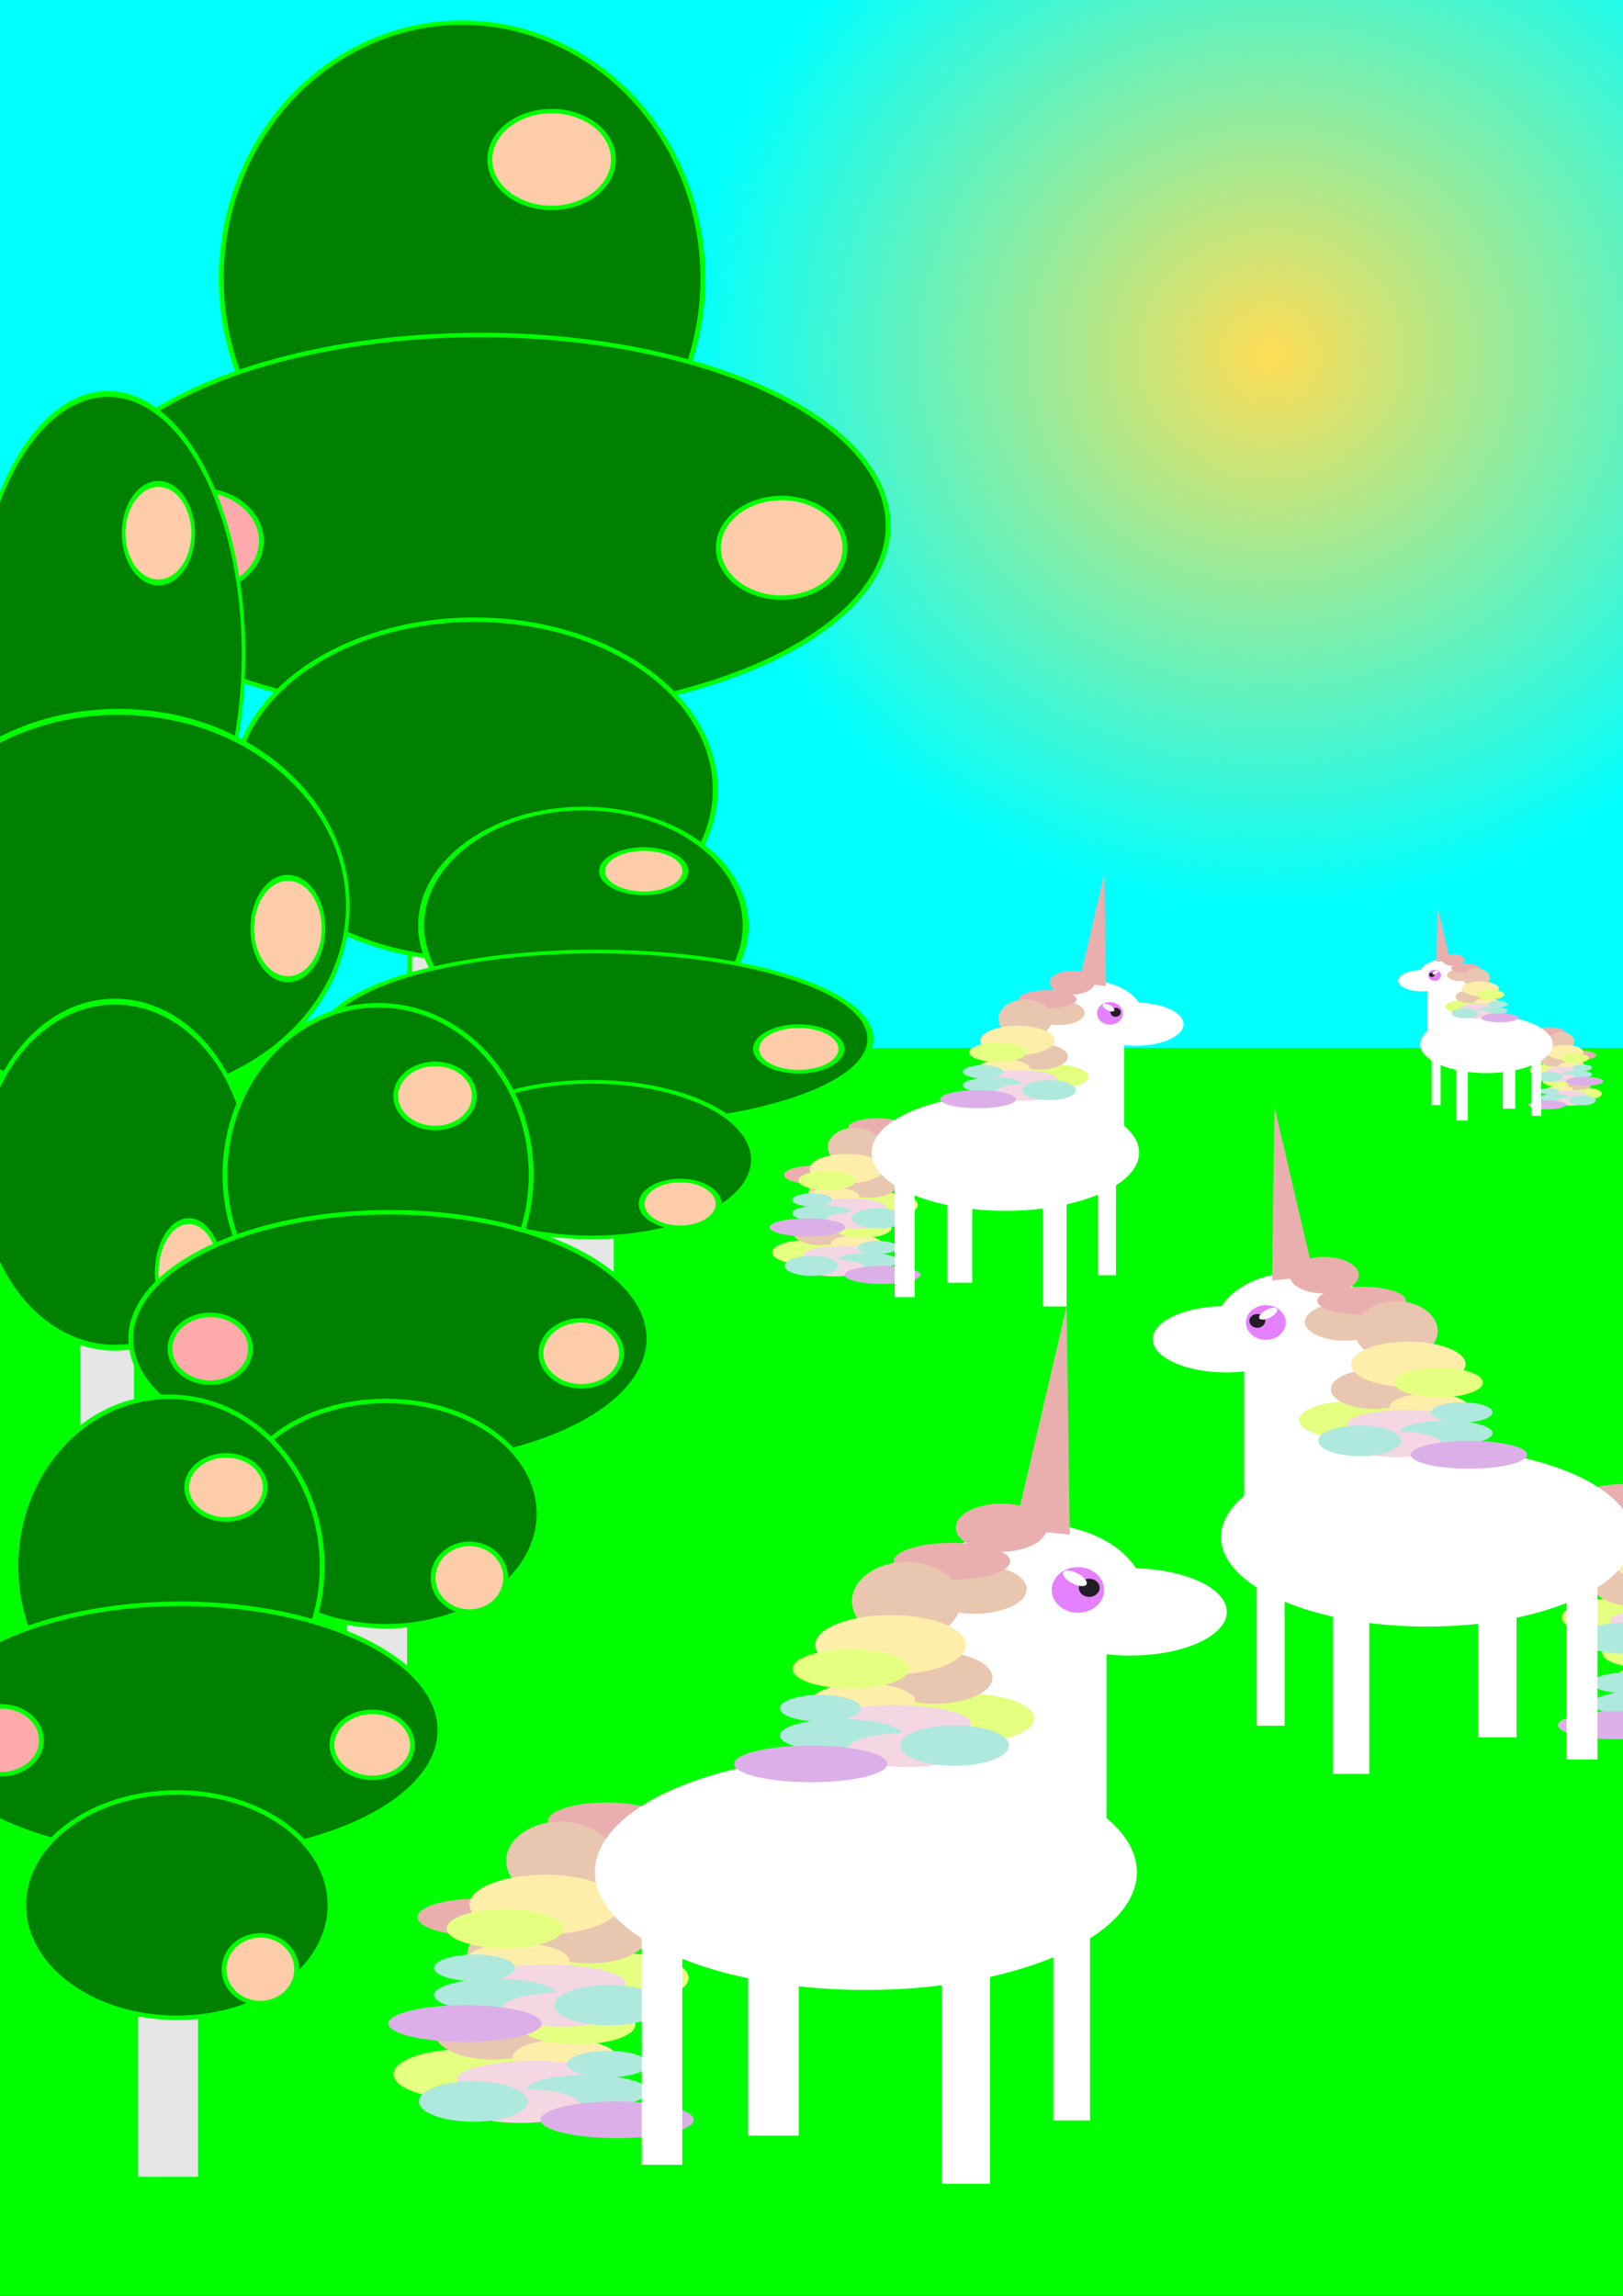 <?xml version="1.0" encoding="UTF-8" standalone="no"?>
<!-- Created with Inkscape (http://www.inkscape.org/) -->

<svg
   xmlns:dc="http://purl.org/dc/elements/1.1/"
   xmlns:cc="http://creativecommons.org/ns#"
   xmlns:rdf="http://www.w3.org/1999/02/22-rdf-syntax-ns#"
   xmlns:svg="http://www.w3.org/2000/svg"
   xmlns="http://www.w3.org/2000/svg"
   xmlns:xlink="http://www.w3.org/1999/xlink"
   xmlns:sodipodi="http://sodipodi.sourceforge.net/DTD/sodipodi-0.dtd"
   xmlns:inkscape="http://www.inkscape.org/namespaces/inkscape"
   width="210mm"
   height="297mm"
   viewBox="0 0 210 297"
   version="1.1"
   id="svg8"
   inkscape:version="0.92.4 (5da689c313, 2019-01-14)"
   sodipodi:docname="005_3.svg">
  <rect x="0" y="0" width="210" height="297" fill="#333333" stroke="none"/>
  <defs
     id="defs2">
    <linearGradient
       inkscape:collect="always"
       id="linearGradient17427">
      <stop
         style="stop-color:#ffdd55;stop-opacity:1;"
         offset="0"
         id="stop17423" />
      <stop
         style="stop-color:#ffdd55;stop-opacity:0;"
         offset="1"
         id="stop17425" />
    </linearGradient>
    <radialGradient
       inkscape:collect="always"
       xlink:href="#linearGradient17427"
       id="radialGradient17429"
       cx="177.649"
       cy="35.44"
       fx="177.649"
       fy="35.44"
       r="40.065"
       gradientTransform="matrix(1.895,0,0,1.788,-172.176,-17.523)"
       gradientUnits="userSpaceOnUse" />
  </defs>
  <sodipodi:namedview
     id="base"
     pagecolor="#ffffff"
     bordercolor="#666666"
     borderopacity="1.0"
     inkscape:pageopacity="0.0"
     inkscape:pageshadow="2"
     inkscape:zoom="0.7"
     inkscape:cx="39.573593"
     inkscape:cy="625.36277"
     inkscape:document-units="mm"
     inkscape:current-layer="layer1"
     showgrid="false"
     inkscape:window-width="1920"
     inkscape:window-height="1018"
     inkscape:window-x="-8"
     inkscape:window-y="-8"
     inkscape:window-maximized="1" />
  <g
     inkscape:label="Layer 1"
     inkscape:groupmode="layer"
     id="layer1">
    <rect
       style="opacity:1;fill:#00ffff;fill-opacity:1;fill-rule:nonzero;stroke:#999999;stroke-width:0;stroke-miterlimit:4;stroke-dasharray:none;stroke-opacity:1"
       id="rect815"
       width="213.557"
       height="136.071"
       x="-1.89"
       y="-0.467" />
    <rect
       style="opacity:1;fill:#00ff00;fill-opacity:1;fill-rule:nonzero;stroke:#999999;stroke-width:0;stroke-miterlimit:4;stroke-dasharray:none;stroke-opacity:1"
       id="rect817"
       width="213.179"
       height="162.53"
       x="-1.512"
       y="135.604" />
    <ellipse
       style="opacity:1;fill:url(#radialGradient17429);fill-opacity:1;fill-rule:nonzero;stroke:#999999;stroke-width:0;stroke-miterlimit:4;stroke-dasharray:none;stroke-opacity:1"
       id="path833"
       cx="164.469"
       cy="45.835"
       rx="75.924"
       ry="71.626" />
    <g
       id="g17569"
       transform="matrix(0.428,0,0,0.428,71.195,56.862)">
      <g
         id="g984"
         transform="matrix(-1,0,0,1,236.613,90.903)">
        <ellipse
           style="opacity:1;fill:#e5ff80;fill-opacity:1;fill-rule:nonzero;stroke:#999999;stroke-width:0;stroke-miterlimit:4;stroke-dasharray:none;stroke-opacity:1"
           id="ellipse958"
           cx="159.411"
           cy="154.786"
           rx="10.111"
           ry="3.685" />
        <ellipse
           style="opacity:1;fill:#e9afaf;fill-opacity:1;fill-rule:nonzero;stroke:#999999;stroke-width:0;stroke-miterlimit:4;stroke-dasharray:none;stroke-opacity:1"
           id="ellipse960"
           cx="157.238"
           cy="131.352"
           rx="8.693"
           ry="2.74" />
        <ellipse
           style="opacity:1;fill:#e9c6af;fill-opacity:1;fill-rule:nonzero;stroke:#999999;stroke-width:0;stroke-miterlimit:4;stroke-dasharray:none;stroke-opacity:1"
           id="ellipse962"
           cx="150.435"
           cy="137.305"
           rx="8.126"
           ry="5.859" />
        <ellipse
           style="opacity:1;fill:#e9c6af;fill-opacity:1;fill-rule:nonzero;stroke:#999999;stroke-width:0;stroke-miterlimit:4;stroke-dasharray:none;stroke-opacity:1"
           id="ellipse964"
           cx="154.687"
           cy="148.739"
           rx="8.599"
           ry="3.874" />
        <ellipse
           style="opacity:1;fill:#ffeeaa;fill-opacity:1;fill-rule:nonzero;stroke:#999999;stroke-width:0;stroke-miterlimit:4;stroke-dasharray:none;stroke-opacity:1"
           id="ellipse966"
           cx="148.072"
           cy="143.825"
           rx="11.245"
           ry="4.441" />
        <ellipse
           style="opacity:1;fill:#ffeeaa;fill-opacity:1;fill-rule:nonzero;stroke:#999999;stroke-width:0;stroke-miterlimit:4;stroke-dasharray:none;stroke-opacity:1"
           id="ellipse968"
           cx="144.009"
           cy="152.235"
           rx="7.749"
           ry="2.646" />
        <ellipse
           style="opacity:1;fill:#e5ff80;fill-opacity:1;fill-rule:nonzero;stroke:#999999;stroke-width:0;stroke-miterlimit:4;stroke-dasharray:none;stroke-opacity:1"
           id="ellipse970"
           cx="142.119"
           cy="147.416"
           rx="8.693"
           ry="2.929" />
        <ellipse
           style="opacity:1;fill:#f4d7e3;fill-opacity:1;fill-rule:nonzero;stroke:#999999;stroke-width:0;stroke-miterlimit:4;stroke-dasharray:none;stroke-opacity:1"
           id="ellipse972"
           cx="148.45"
           cy="155.542"
           rx="11.623"
           ry="2.74" />
        <ellipse
           style="opacity:1;fill:#afe9dd;fill-opacity:1;fill-rule:nonzero;stroke:#999999;stroke-width:0;stroke-miterlimit:4;stroke-dasharray:none;stroke-opacity:1"
           id="ellipse974"
           cx="140.702"
           cy="157.338"
           rx="9.166"
           ry="2.457" />
        <ellipse
           style="opacity:1;fill:#afe9dd;fill-opacity:1;fill-rule:nonzero;stroke:#999999;stroke-width:0;stroke-miterlimit:4;stroke-dasharray:none;stroke-opacity:1"
           id="ellipse976"
           cx="137.583"
           cy="153.275"
           rx="6.048"
           ry="1.984" />
        <ellipse
           style="opacity:1;fill:#f4d7e3;fill-opacity:1;fill-rule:nonzero;stroke:#999999;stroke-width:0;stroke-miterlimit:4;stroke-dasharray:none;stroke-opacity:1"
           id="ellipse978"
           cx="150.529"
           cy="159.511"
           rx="8.977"
           ry="2.551" />
        <ellipse
           style="opacity:1;fill:#afe9dd;fill-opacity:1;fill-rule:nonzero;stroke:#999999;stroke-width:0;stroke-miterlimit:4;stroke-dasharray:none;stroke-opacity:1"
           id="ellipse980"
           cx="157.616"
           cy="158.85"
           rx="8.126"
           ry="3.024" />
        <ellipse
           style="opacity:1;fill:#ddafe9;fill-opacity:1;fill-rule:nonzero;stroke:#999999;stroke-width:0;stroke-miterlimit:4;stroke-dasharray:none;stroke-opacity:1"
           id="ellipse982"
           cx="136.166"
           cy="161.59"
           rx="11.434"
           ry="2.74" />
      </g>
      <g
         transform="translate(-58.397,76.54)"
         id="g954">
        <ellipse
           ry="3.685"
           rx="10.111"
           cy="154.786"
           cx="159.411"
           id="ellipse928"
           style="opacity:1;fill:#e5ff80;fill-opacity:1;fill-rule:nonzero;stroke:#999999;stroke-width:0;stroke-miterlimit:4;stroke-dasharray:none;stroke-opacity:1" />
        <ellipse
           ry="2.74"
           rx="8.693"
           cy="131.352"
           cx="157.238"
           id="ellipse930"
           style="opacity:1;fill:#e9afaf;fill-opacity:1;fill-rule:nonzero;stroke:#999999;stroke-width:0;stroke-miterlimit:4;stroke-dasharray:none;stroke-opacity:1" />
        <ellipse
           ry="5.859"
           rx="8.126"
           cy="137.305"
           cx="150.435"
           id="ellipse932"
           style="opacity:1;fill:#e9c6af;fill-opacity:1;fill-rule:nonzero;stroke:#999999;stroke-width:0;stroke-miterlimit:4;stroke-dasharray:none;stroke-opacity:1" />
        <ellipse
           ry="3.874"
           rx="8.599"
           cy="148.739"
           cx="154.687"
           id="ellipse934"
           style="opacity:1;fill:#e9c6af;fill-opacity:1;fill-rule:nonzero;stroke:#999999;stroke-width:0;stroke-miterlimit:4;stroke-dasharray:none;stroke-opacity:1" />
        <ellipse
           ry="4.441"
           rx="11.245"
           cy="143.825"
           cx="148.072"
           id="ellipse936"
           style="opacity:1;fill:#ffeeaa;fill-opacity:1;fill-rule:nonzero;stroke:#999999;stroke-width:0;stroke-miterlimit:4;stroke-dasharray:none;stroke-opacity:1" />
        <ellipse
           ry="2.646"
           rx="7.749"
           cy="152.235"
           cx="144.009"
           id="ellipse938"
           style="opacity:1;fill:#ffeeaa;fill-opacity:1;fill-rule:nonzero;stroke:#999999;stroke-width:0;stroke-miterlimit:4;stroke-dasharray:none;stroke-opacity:1" />
        <ellipse
           ry="2.929"
           rx="8.693"
           cy="147.416"
           cx="142.119"
           id="ellipse940"
           style="opacity:1;fill:#e5ff80;fill-opacity:1;fill-rule:nonzero;stroke:#999999;stroke-width:0;stroke-miterlimit:4;stroke-dasharray:none;stroke-opacity:1" />
        <ellipse
           ry="2.74"
           rx="11.623"
           cy="155.542"
           cx="148.45"
           id="ellipse942"
           style="opacity:1;fill:#f4d7e3;fill-opacity:1;fill-rule:nonzero;stroke:#999999;stroke-width:0;stroke-miterlimit:4;stroke-dasharray:none;stroke-opacity:1" />
        <ellipse
           ry="2.457"
           rx="9.166"
           cy="157.338"
           cx="140.702"
           id="ellipse944"
           style="opacity:1;fill:#afe9dd;fill-opacity:1;fill-rule:nonzero;stroke:#999999;stroke-width:0;stroke-miterlimit:4;stroke-dasharray:none;stroke-opacity:1" />
        <ellipse
           ry="1.984"
           rx="6.048"
           cy="153.275"
           cx="137.583"
           id="ellipse946"
           style="opacity:1;fill:#afe9dd;fill-opacity:1;fill-rule:nonzero;stroke:#999999;stroke-width:0;stroke-miterlimit:4;stroke-dasharray:none;stroke-opacity:1" />
        <ellipse
           ry="2.551"
           rx="8.977"
           cy="159.511"
           cx="150.529"
           id="ellipse948"
           style="opacity:1;fill:#f4d7e3;fill-opacity:1;fill-rule:nonzero;stroke:#999999;stroke-width:0;stroke-miterlimit:4;stroke-dasharray:none;stroke-opacity:1" />
        <ellipse
           ry="3.024"
           rx="8.126"
           cy="158.85"
           cx="157.616"
           id="ellipse950"
           style="opacity:1;fill:#afe9dd;fill-opacity:1;fill-rule:nonzero;stroke:#999999;stroke-width:0;stroke-miterlimit:4;stroke-dasharray:none;stroke-opacity:1" />
        <ellipse
           ry="2.74"
           rx="11.434"
           cy="161.59"
           cx="136.166"
           id="ellipse952"
           style="opacity:1;fill:#ddafe9;fill-opacity:1;fill-rule:nonzero;stroke:#999999;stroke-width:0;stroke-miterlimit:4;stroke-dasharray:none;stroke-opacity:1" />
      </g>
      <ellipse
         ry="17.576"
         rx="40.443"
         cy="215.546"
         cx="137.583"
         id="path835"
         style="opacity:1;fill:#ffffff;fill-opacity:1;fill-rule:nonzero;stroke:#999999;stroke-width:0;stroke-miterlimit:4;stroke-dasharray:none;stroke-opacity:1" />
      <rect
         y="222.917"
         x="104.132"
         height="36.286"
         width="6.048"
         id="rect837"
         style="opacity:1;fill:#ffffff;fill-opacity:1;fill-rule:nonzero;stroke:#999999;stroke-width:0;stroke-miterlimit:4;stroke-dasharray:none;stroke-opacity:1" />
      <rect
         y="224.807"
         x="120.007"
         height="30.049"
         width="7.56"
         id="rect841"
         style="opacity:1;fill:#ffffff;fill-opacity:1;fill-rule:nonzero;stroke:#999999;stroke-width:0;stroke-miterlimit:4;stroke-dasharray:none;stroke-opacity:1" />
      <rect
         y="224.996"
         x="148.923"
         height="37.042"
         width="7.182"
         id="rect843"
         style="opacity:1;fill:#ffffff;fill-opacity:1;fill-rule:nonzero;stroke:#999999;stroke-width:0;stroke-miterlimit:4;stroke-dasharray:none;stroke-opacity:1" />
      <rect
         y="221.594"
         x="165.554"
         height="30.994"
         width="5.481"
         id="rect845"
         style="opacity:1;fill:#ffffff;fill-opacity:1;fill-rule:nonzero;stroke:#999999;stroke-width:0;stroke-miterlimit:4;stroke-dasharray:none;stroke-opacity:1" />
      <rect
         y="180.961"
         x="151.757"
         height="37.42"
         width="21.734"
         id="rect851"
         style="opacity:1;fill:#ffffff;fill-opacity:1;fill-rule:nonzero;stroke:#999999;stroke-width:0;stroke-miterlimit:4;stroke-dasharray:none;stroke-opacity:1" />
      <ellipse
         ry="10.867"
         rx="16.158"
         cy="174.441"
         cx="163.002"
         id="path853"
         style="opacity:1;fill:#ffffff;fill-opacity:1;fill-rule:nonzero;stroke:#999999;stroke-width:0;stroke-miterlimit:4;stroke-dasharray:none;stroke-opacity:1" />
      <ellipse
         ry="6.52"
         rx="14.458"
         cy="176.709"
         cx="176.987"
         id="path855"
         style="opacity:1;fill:#ffffff;fill-opacity:1;fill-rule:nonzero;stroke:#999999;stroke-width:0;stroke-miterlimit:4;stroke-dasharray:none;stroke-opacity:1" />
      <path
         inkscape:connector-curvature="0"
         id="path857"
         d="m 159.789,164.33 8.221,0.85 -0.472,-34.018 z"
         style="fill:#e9afaf;stroke:none;stroke-width:0.265px;stroke-linecap:butt;stroke-linejoin:miter;stroke-opacity:1" />
      <ellipse
         ry="3.591"
         rx="6.804"
         cy="164.141"
         cx="157.805"
         id="path861"
         style="opacity:1;fill:#e9afaf;fill-opacity:1;fill-rule:nonzero;stroke:#999999;stroke-width:0;stroke-miterlimit:4;stroke-dasharray:none;stroke-opacity:1" />
      <ellipse
         ry="3.685"
         rx="7.843"
         cy="173.307"
         cx="153.742"
         id="path863"
         style="opacity:1;fill:#e9c6af;fill-opacity:1;fill-rule:nonzero;stroke:#999999;stroke-width:0;stroke-miterlimit:4;stroke-dasharray:none;stroke-opacity:1" />
      <g
         transform="translate(-6.804,37.798)"
         id="g926">
        <ellipse
           style="opacity:1;fill:#e5ff80;fill-opacity:1;fill-rule:nonzero;stroke:#999999;stroke-width:0;stroke-miterlimit:4;stroke-dasharray:none;stroke-opacity:1"
           id="path873"
           cx="159.411"
           cy="154.786"
           rx="10.111"
           ry="3.685" />
        <ellipse
           style="opacity:1;fill:#e9afaf;fill-opacity:1;fill-rule:nonzero;stroke:#999999;stroke-width:0;stroke-miterlimit:4;stroke-dasharray:none;stroke-opacity:1"
           id="path859"
           cx="157.238"
           cy="131.352"
           rx="8.693"
           ry="2.74" />
        <ellipse
           style="opacity:1;fill:#e9c6af;fill-opacity:1;fill-rule:nonzero;stroke:#999999;stroke-width:0;stroke-miterlimit:4;stroke-dasharray:none;stroke-opacity:1"
           id="path865"
           cx="150.435"
           cy="137.305"
           rx="8.126"
           ry="5.859" />
        <ellipse
           style="opacity:1;fill:#e9c6af;fill-opacity:1;fill-rule:nonzero;stroke:#999999;stroke-width:0;stroke-miterlimit:4;stroke-dasharray:none;stroke-opacity:1"
           id="path867"
           cx="154.687"
           cy="148.739"
           rx="8.599"
           ry="3.874" />
        <ellipse
           style="opacity:1;fill:#ffeeaa;fill-opacity:1;fill-rule:nonzero;stroke:#999999;stroke-width:0;stroke-miterlimit:4;stroke-dasharray:none;stroke-opacity:1"
           id="path869"
           cx="148.072"
           cy="143.825"
           rx="11.245"
           ry="4.441" />
        <ellipse
           style="opacity:1;fill:#ffeeaa;fill-opacity:1;fill-rule:nonzero;stroke:#999999;stroke-width:0;stroke-miterlimit:4;stroke-dasharray:none;stroke-opacity:1"
           id="path871"
           cx="144.009"
           cy="152.235"
           rx="7.749"
           ry="2.646" />
        <ellipse
           style="opacity:1;fill:#e5ff80;fill-opacity:1;fill-rule:nonzero;stroke:#999999;stroke-width:0;stroke-miterlimit:4;stroke-dasharray:none;stroke-opacity:1"
           id="path875"
           cx="142.119"
           cy="147.416"
           rx="8.693"
           ry="2.929" />
        <ellipse
           style="opacity:1;fill:#f4d7e3;fill-opacity:1;fill-rule:nonzero;stroke:#999999;stroke-width:0;stroke-miterlimit:4;stroke-dasharray:none;stroke-opacity:1"
           id="path888"
           cx="148.45"
           cy="155.542"
           rx="11.623"
           ry="2.74" />
        <ellipse
           style="opacity:1;fill:#afe9dd;fill-opacity:1;fill-rule:nonzero;stroke:#999999;stroke-width:0;stroke-miterlimit:4;stroke-dasharray:none;stroke-opacity:1"
           id="path877"
           cx="140.702"
           cy="157.338"
           rx="9.166"
           ry="2.457" />
        <ellipse
           style="opacity:1;fill:#afe9dd;fill-opacity:1;fill-rule:nonzero;stroke:#999999;stroke-width:0;stroke-miterlimit:4;stroke-dasharray:none;stroke-opacity:1"
           id="path879"
           cx="137.583"
           cy="153.275"
           rx="6.048"
           ry="1.984" />
        <ellipse
           style="opacity:1;fill:#f4d7e3;fill-opacity:1;fill-rule:nonzero;stroke:#999999;stroke-width:0;stroke-miterlimit:4;stroke-dasharray:none;stroke-opacity:1"
           id="path890"
           cx="150.529"
           cy="159.511"
           rx="8.977"
           ry="2.551" />
        <ellipse
           style="opacity:1;fill:#afe9dd;fill-opacity:1;fill-rule:nonzero;stroke:#999999;stroke-width:0;stroke-miterlimit:4;stroke-dasharray:none;stroke-opacity:1"
           id="path881"
           cx="157.616"
           cy="158.85"
           rx="8.126"
           ry="3.024" />
        <ellipse
           style="opacity:1;fill:#ddafe9;fill-opacity:1;fill-rule:nonzero;stroke:#999999;stroke-width:0;stroke-miterlimit:4;stroke-dasharray:none;stroke-opacity:1"
           id="path883"
           cx="136.166"
           cy="161.59"
           rx="11.434"
           ry="2.74" />
      </g>
      <ellipse
         ry="3.408"
         rx="3.909"
         cy="173.434"
         cx="169.227"
         id="path986"
         style="opacity:1;fill:#e580ff;fill-opacity:1;fill-rule:nonzero;stroke:#999999;stroke-width:0;stroke-miterlimit:4;stroke-dasharray:none;stroke-opacity:1" />
      <ellipse
         ry="1.353"
         rx="1.554"
         cy="173.116"
         cx="170.914"
         id="path988"
         style="opacity:1;fill:#221c24;fill-opacity:1;fill-rule:nonzero;stroke:#999999;stroke-width:0;stroke-miterlimit:4;stroke-dasharray:none;stroke-opacity:1" />
      <ellipse
         transform="rotate(27.376)"
         ry="0.835"
         rx="1.954"
         cy="74.861"
         cx="228.825"
         id="path990"
         style="opacity:1;fill:#ffffff;fill-opacity:1;fill-rule:nonzero;stroke:#999999;stroke-width:0;stroke-miterlimit:4;stroke-dasharray:none;stroke-opacity:1" />
    </g>
    <g
       id="g17475"
       transform="matrix(1.057,0,0,0.946,24.629,-39.537)"
       style="stroke:#00ff00;stroke-opacity:1;stroke-width:0.6;stroke-miterlimit:4;stroke-dasharray:none">
      <rect
         y="85.711"
         x="26.836"
         height="120.574"
         width="12.473"
         id="rect17459"
         style="opacity:1;fill:#e6e6e6;fill-opacity:1;fill-rule:nonzero;stroke:#00ff00;stroke-width:0.6;stroke-miterlimit:4;stroke-dasharray:none;stroke-opacity:1" />
      <ellipse
         ry="34.963"
         rx="29.482"
         cy="79.853"
         cx="33.262"
         id="ellipse17461"
         style="opacity:1;fill:#008000;fill-opacity:1;fill-rule:nonzero;stroke:#00ff00;stroke-width:0.6;stroke-miterlimit:4;stroke-dasharray:none;stroke-opacity:1" />
      <ellipse
         ry="26.08"
         rx="49.893"
         cy="113.682"
         cx="35.53"
         id="ellipse17463"
         style="opacity:1;fill:#008000;fill-opacity:1;fill-rule:nonzero;stroke:#00ff00;stroke-width:0.6;stroke-miterlimit:4;stroke-dasharray:none;stroke-opacity:1" />
      <ellipse
         ry="23.246"
         rx="29.482"
         cy="149.778"
         cx="34.774"
         id="ellipse17465"
         style="opacity:1;fill:#008000;fill-opacity:1;fill-rule:nonzero;stroke:#00ff00;stroke-width:0.6;stroke-miterlimit:4;stroke-dasharray:none;stroke-opacity:1" />
      <ellipse
         ry="6.993"
         rx="7.749"
         cy="115.76"
         cx="0.945"
         id="ellipse17467"
         style="opacity:1;fill:#ffaaaa;fill-opacity:1;fill-rule:nonzero;stroke:#00ff00;stroke-width:0.6;stroke-miterlimit:4;stroke-dasharray:none;stroke-opacity:1" />
      <circle
         r="6.993"
         cy="163.007"
         cx="50.838"
         id="circle17469"
         style="opacity:1;fill:#ffccaa;fill-opacity:1;fill-rule:nonzero;stroke:#00ff00;stroke-width:0.6;stroke-miterlimit:4;stroke-dasharray:none;stroke-opacity:1" />
      <ellipse
         ry="6.804"
         rx="7.749"
         cy="116.705"
         cx="72.382"
         id="ellipse17471"
         style="opacity:1;fill:#ffccaa;fill-opacity:1;fill-rule:nonzero;stroke:#00ff00;stroke-width:0.6;stroke-miterlimit:4;stroke-dasharray:none;stroke-opacity:1" />
      <ellipse
         ry="6.615"
         rx="7.56"
         cy="63.6"
         cx="44.223"
         id="ellipse17473"
         style="opacity:1;fill:#ffccaa;fill-opacity:1;fill-rule:nonzero;stroke:#00ff00;stroke-width:0.6;stroke-miterlimit:4;stroke-dasharray:none;stroke-opacity:1" />
    </g>
    <g
       id="g17439"
       transform="matrix(0.595,0,0,0.963,-5.821,7.73)"
       style="stroke:#00ff00;stroke-opacity:1;stroke-width:0.793;stroke-miterlimit:4;stroke-dasharray:none">
      <rect
         y="85.711"
         x="26.836"
         height="120.574"
         width="12.473"
         id="rect819"
         style="opacity:1;fill:#e6e6e6;fill-opacity:1;fill-rule:nonzero;stroke:#00ff00;stroke-width:0.793;stroke-miterlimit:4;stroke-dasharray:none;stroke-opacity:1" />
      <ellipse
         ry="34.963"
         rx="29.482"
         cy="79.853"
         cx="33.262"
         id="path821"
         style="opacity:1;fill:#008000;fill-opacity:1;fill-rule:nonzero;stroke:#00ff00;stroke-width:0.793;stroke-miterlimit:4;stroke-dasharray:none;stroke-opacity:1" />
      <ellipse
         ry="26.08"
         rx="49.893"
         cy="113.682"
         cx="35.53"
         id="path823"
         style="opacity:1;fill:#008000;fill-opacity:1;fill-rule:nonzero;stroke:#00ff00;stroke-width:0.793;stroke-miterlimit:4;stroke-dasharray:none;stroke-opacity:1" />
      <ellipse
         ry="23.246"
         rx="29.482"
         cy="149.778"
         cx="34.774"
         id="path825"
         style="opacity:1;fill:#008000;fill-opacity:1;fill-rule:nonzero;stroke:#00ff00;stroke-width:0.793;stroke-miterlimit:4;stroke-dasharray:none;stroke-opacity:1" />
      <ellipse
         ry="6.993"
         rx="7.749"
         cy="115.76"
         cx="0.945"
         id="path992"
         style="opacity:1;fill:#ffaaaa;fill-opacity:1;fill-rule:nonzero;stroke:#00ff00;stroke-width:0.793;stroke-miterlimit:4;stroke-dasharray:none;stroke-opacity:1" />
      <circle
         r="6.993"
         cy="163.007"
         cx="50.838"
         id="path994"
         style="opacity:1;fill:#ffccaa;fill-opacity:1;fill-rule:nonzero;stroke:#00ff00;stroke-width:0.793;stroke-miterlimit:4;stroke-dasharray:none;stroke-opacity:1" />
      <ellipse
         ry="6.804"
         rx="7.749"
         cy="116.705"
         cx="72.382"
         id="path996"
         style="opacity:1;fill:#ffccaa;fill-opacity:1;fill-rule:nonzero;stroke:#00ff00;stroke-width:0.793;stroke-miterlimit:4;stroke-dasharray:none;stroke-opacity:1" />
      <ellipse
         ry="6.615"
         rx="7.56"
         cy="63.6"
         cx="44.223"
         id="path998"
         style="opacity:1;fill:#ffccaa;fill-opacity:1;fill-rule:nonzero;stroke:#00ff00;stroke-width:0.793;stroke-miterlimit:4;stroke-dasharray:none;stroke-opacity:1" />
    </g>
    <g
       transform="matrix(0.712,0,0,0.433,51.806,85.161)"
       id="g17457"
       style="stroke:#00ff00;stroke-opacity:1;stroke-width:1.08;stroke-miterlimit:4;stroke-dasharray:none">
      <rect
         style="opacity:1;fill:#e6e6e6;fill-opacity:1;fill-rule:nonzero;stroke:#00ff00;stroke-width:1.08;stroke-miterlimit:4;stroke-dasharray:none;stroke-opacity:1"
         id="rect17441"
         width="12.473"
         height="120.574"
         x="26.836"
         y="85.711" />
      <ellipse
         style="opacity:1;fill:#008000;fill-opacity:1;fill-rule:nonzero;stroke:#00ff00;stroke-width:1.08;stroke-miterlimit:4;stroke-dasharray:none;stroke-opacity:1"
         id="ellipse17443"
         cx="33.262"
         cy="79.853"
         rx="29.482"
         ry="34.963" />
      <ellipse
         style="opacity:1;fill:#008000;fill-opacity:1;fill-rule:nonzero;stroke:#00ff00;stroke-width:1.08;stroke-miterlimit:4;stroke-dasharray:none;stroke-opacity:1"
         id="ellipse17445"
         cx="35.53"
         cy="113.682"
         rx="49.893"
         ry="26.08" />
      <ellipse
         style="opacity:1;fill:#008000;fill-opacity:1;fill-rule:nonzero;stroke:#00ff00;stroke-width:1.08;stroke-miterlimit:4;stroke-dasharray:none;stroke-opacity:1"
         id="ellipse17447"
         cx="34.774"
         cy="149.778"
         rx="29.482"
         ry="23.246" />
      <ellipse
         style="opacity:1;fill:#ffaaaa;fill-opacity:1;fill-rule:nonzero;stroke:#00ff00;stroke-width:1.08;stroke-miterlimit:4;stroke-dasharray:none;stroke-opacity:1"
         id="ellipse17449"
         cx="0.945"
         cy="115.76"
         rx="7.749"
         ry="6.993" />
      <circle
         style="opacity:1;fill:#ffccaa;fill-opacity:1;fill-rule:nonzero;stroke:#00ff00;stroke-width:1.08;stroke-miterlimit:4;stroke-dasharray:none;stroke-opacity:1"
         id="circle17451"
         cx="50.838"
         cy="163.007"
         r="6.993" />
      <ellipse
         style="opacity:1;fill:#ffccaa;fill-opacity:1;fill-rule:nonzero;stroke:#00ff00;stroke-width:1.08;stroke-miterlimit:4;stroke-dasharray:none;stroke-opacity:1"
         id="ellipse17453"
         cx="72.382"
         cy="116.705"
         rx="7.749"
         ry="6.804" />
      <ellipse
         style="opacity:1;fill:#ffccaa;fill-opacity:1;fill-rule:nonzero;stroke:#00ff00;stroke-width:1.08;stroke-miterlimit:4;stroke-dasharray:none;stroke-opacity:1"
         id="ellipse17455"
         cx="44.223"
         cy="63.6"
         rx="7.56"
         ry="6.615" />
    </g>
    <g
       style="stroke:#00ff00;stroke-width:0.924;stroke-miterlimit:4;stroke-dasharray:none;stroke-opacity:1"
       id="g17511"
       transform="matrix(0.672,0,0,0.627,26.567,101.899)">
      <rect
         y="85.711"
         x="26.836"
         height="120.574"
         width="12.473"
         id="rect17495"
         style="opacity:1;fill:#e6e6e6;fill-opacity:1;fill-rule:nonzero;stroke:#00ff00;stroke-width:0.924;stroke-miterlimit:4;stroke-dasharray:none;stroke-opacity:1" />
      <ellipse
         ry="34.963"
         rx="29.482"
         cy="79.853"
         cx="33.262"
         id="ellipse17497"
         style="opacity:1;fill:#008000;fill-opacity:1;fill-rule:nonzero;stroke:#00ff00;stroke-width:0.924;stroke-miterlimit:4;stroke-dasharray:none;stroke-opacity:1" />
      <ellipse
         ry="26.08"
         rx="49.893"
         cy="113.682"
         cx="35.53"
         id="ellipse17499"
         style="opacity:1;fill:#008000;fill-opacity:1;fill-rule:nonzero;stroke:#00ff00;stroke-width:0.924;stroke-miterlimit:4;stroke-dasharray:none;stroke-opacity:1" />
      <ellipse
         ry="23.246"
         rx="29.482"
         cy="149.778"
         cx="34.774"
         id="ellipse17501"
         style="opacity:1;fill:#008000;fill-opacity:1;fill-rule:nonzero;stroke:#00ff00;stroke-width:0.924;stroke-miterlimit:4;stroke-dasharray:none;stroke-opacity:1" />
      <ellipse
         ry="6.993"
         rx="7.749"
         cy="115.76"
         cx="0.945"
         id="ellipse17503"
         style="opacity:1;fill:#ffaaaa;fill-opacity:1;fill-rule:nonzero;stroke:#00ff00;stroke-width:0.924;stroke-miterlimit:4;stroke-dasharray:none;stroke-opacity:1" />
      <circle
         r="6.993"
         cy="163.007"
         cx="50.838"
         id="circle17505"
         style="opacity:1;fill:#ffccaa;fill-opacity:1;fill-rule:nonzero;stroke:#00ff00;stroke-width:0.924;stroke-miterlimit:4;stroke-dasharray:none;stroke-opacity:1" />
      <ellipse
         ry="6.804"
         rx="7.749"
         cy="116.705"
         cx="72.382"
         id="ellipse17507"
         style="opacity:1;fill:#ffccaa;fill-opacity:1;fill-rule:nonzero;stroke:#00ff00;stroke-width:0.924;stroke-miterlimit:4;stroke-dasharray:none;stroke-opacity:1" />
      <ellipse
         ry="6.615"
         rx="7.56"
         cy="63.6"
         cx="44.223"
         id="ellipse17509"
         style="opacity:1;fill:#ffccaa;fill-opacity:1;fill-rule:nonzero;stroke:#00ff00;stroke-width:0.924;stroke-miterlimit:4;stroke-dasharray:none;stroke-opacity:1" />
    </g>
    <g
       transform="matrix(0.672,0,0,0.627,-0.482,152.548)"
       id="g17493"
       style="stroke:#00ff00;stroke-opacity:1;stroke-width:0.924;stroke-miterlimit:4;stroke-dasharray:none">
      <rect
         style="opacity:1;fill:#e6e6e6;fill-opacity:1;fill-rule:nonzero;stroke:#00ff00;stroke-width:0.924;stroke-miterlimit:4;stroke-dasharray:none;stroke-opacity:1"
         id="rect17477"
         width="12.473"
         height="120.574"
         x="26.836"
         y="85.711" />
      <ellipse
         style="opacity:1;fill:#008000;fill-opacity:1;fill-rule:nonzero;stroke:#00ff00;stroke-width:0.924;stroke-miterlimit:4;stroke-dasharray:none;stroke-opacity:1"
         id="ellipse17479"
         cx="33.262"
         cy="79.853"
         rx="29.482"
         ry="34.963" />
      <ellipse
         style="opacity:1;fill:#008000;fill-opacity:1;fill-rule:nonzero;stroke:#00ff00;stroke-width:0.924;stroke-miterlimit:4;stroke-dasharray:none;stroke-opacity:1"
         id="ellipse17481"
         cx="35.53"
         cy="113.682"
         rx="49.893"
         ry="26.08" />
      <ellipse
         style="opacity:1;fill:#008000;fill-opacity:1;fill-rule:nonzero;stroke:#00ff00;stroke-width:0.924;stroke-miterlimit:4;stroke-dasharray:none;stroke-opacity:1"
         id="ellipse17483"
         cx="34.774"
         cy="149.778"
         rx="29.482"
         ry="23.246" />
      <ellipse
         style="opacity:1;fill:#ffaaaa;fill-opacity:1;fill-rule:nonzero;stroke:#00ff00;stroke-width:0.924;stroke-miterlimit:4;stroke-dasharray:none;stroke-opacity:1"
         id="ellipse17485"
         cx="0.945"
         cy="115.76"
         rx="7.749"
         ry="6.993" />
      <circle
         style="opacity:1;fill:#ffccaa;fill-opacity:1;fill-rule:nonzero;stroke:#00ff00;stroke-width:0.924;stroke-miterlimit:4;stroke-dasharray:none;stroke-opacity:1"
         id="circle17487"
         cx="50.838"
         cy="163.007"
         r="6.993" />
      <ellipse
         style="opacity:1;fill:#ffccaa;fill-opacity:1;fill-rule:nonzero;stroke:#00ff00;stroke-width:0.924;stroke-miterlimit:4;stroke-dasharray:none;stroke-opacity:1"
         id="ellipse17489"
         cx="72.382"
         cy="116.705"
         rx="7.749"
         ry="6.804" />
      <ellipse
         style="opacity:1;fill:#ffccaa;fill-opacity:1;fill-rule:nonzero;stroke:#00ff00;stroke-width:0.924;stroke-miterlimit:4;stroke-dasharray:none;stroke-opacity:1"
         id="ellipse17491"
         cx="44.223"
         cy="63.6"
         rx="7.56"
         ry="6.615" />
    </g>
    <g
       transform="matrix(-0.659,0,0,0.659,275.313,56.795)"
       id="g17683">
      <g
         transform="matrix(-1,0,0,1,236.613,90.903)"
         id="g17597">
        <ellipse
           ry="3.685"
           rx="10.111"
           cy="154.786"
           cx="159.411"
           id="ellipse17571"
           style="opacity:1;fill:#e5ff80;fill-opacity:1;fill-rule:nonzero;stroke:#999999;stroke-width:0;stroke-miterlimit:4;stroke-dasharray:none;stroke-opacity:1" />
        <ellipse
           ry="2.74"
           rx="8.693"
           cy="131.352"
           cx="157.238"
           id="ellipse17573"
           style="opacity:1;fill:#e9afaf;fill-opacity:1;fill-rule:nonzero;stroke:#999999;stroke-width:0;stroke-miterlimit:4;stroke-dasharray:none;stroke-opacity:1" />
        <ellipse
           ry="5.859"
           rx="8.126"
           cy="137.305"
           cx="150.435"
           id="ellipse17575"
           style="opacity:1;fill:#e9c6af;fill-opacity:1;fill-rule:nonzero;stroke:#999999;stroke-width:0;stroke-miterlimit:4;stroke-dasharray:none;stroke-opacity:1" />
        <ellipse
           ry="3.874"
           rx="8.599"
           cy="148.739"
           cx="154.687"
           id="ellipse17577"
           style="opacity:1;fill:#e9c6af;fill-opacity:1;fill-rule:nonzero;stroke:#999999;stroke-width:0;stroke-miterlimit:4;stroke-dasharray:none;stroke-opacity:1" />
        <ellipse
           ry="4.441"
           rx="11.245"
           cy="143.825"
           cx="148.072"
           id="ellipse17579"
           style="opacity:1;fill:#ffeeaa;fill-opacity:1;fill-rule:nonzero;stroke:#999999;stroke-width:0;stroke-miterlimit:4;stroke-dasharray:none;stroke-opacity:1" />
        <ellipse
           ry="2.646"
           rx="7.749"
           cy="152.235"
           cx="144.009"
           id="ellipse17581"
           style="opacity:1;fill:#ffeeaa;fill-opacity:1;fill-rule:nonzero;stroke:#999999;stroke-width:0;stroke-miterlimit:4;stroke-dasharray:none;stroke-opacity:1" />
        <ellipse
           ry="2.929"
           rx="8.693"
           cy="147.416"
           cx="142.119"
           id="ellipse17583"
           style="opacity:1;fill:#e5ff80;fill-opacity:1;fill-rule:nonzero;stroke:#999999;stroke-width:0;stroke-miterlimit:4;stroke-dasharray:none;stroke-opacity:1" />
        <ellipse
           ry="2.74"
           rx="11.623"
           cy="155.542"
           cx="148.45"
           id="ellipse17585"
           style="opacity:1;fill:#f4d7e3;fill-opacity:1;fill-rule:nonzero;stroke:#999999;stroke-width:0;stroke-miterlimit:4;stroke-dasharray:none;stroke-opacity:1" />
        <ellipse
           ry="2.457"
           rx="9.166"
           cy="157.338"
           cx="140.702"
           id="ellipse17587"
           style="opacity:1;fill:#afe9dd;fill-opacity:1;fill-rule:nonzero;stroke:#999999;stroke-width:0;stroke-miterlimit:4;stroke-dasharray:none;stroke-opacity:1" />
        <ellipse
           ry="1.984"
           rx="6.048"
           cy="153.275"
           cx="137.583"
           id="ellipse17589"
           style="opacity:1;fill:#afe9dd;fill-opacity:1;fill-rule:nonzero;stroke:#999999;stroke-width:0;stroke-miterlimit:4;stroke-dasharray:none;stroke-opacity:1" />
        <ellipse
           ry="2.551"
           rx="8.977"
           cy="159.511"
           cx="150.529"
           id="ellipse17591"
           style="opacity:1;fill:#f4d7e3;fill-opacity:1;fill-rule:nonzero;stroke:#999999;stroke-width:0;stroke-miterlimit:4;stroke-dasharray:none;stroke-opacity:1" />
        <ellipse
           ry="3.024"
           rx="8.126"
           cy="158.85"
           cx="157.616"
           id="ellipse17593"
           style="opacity:1;fill:#afe9dd;fill-opacity:1;fill-rule:nonzero;stroke:#999999;stroke-width:0;stroke-miterlimit:4;stroke-dasharray:none;stroke-opacity:1" />
        <ellipse
           ry="2.74"
           rx="11.434"
           cy="161.59"
           cx="136.166"
           id="ellipse17595"
           style="opacity:1;fill:#ddafe9;fill-opacity:1;fill-rule:nonzero;stroke:#999999;stroke-width:0;stroke-miterlimit:4;stroke-dasharray:none;stroke-opacity:1" />
      </g>
      <g
         id="g17625"
         transform="translate(-58.397,76.54)">
        <ellipse
           style="opacity:1;fill:#e5ff80;fill-opacity:1;fill-rule:nonzero;stroke:#999999;stroke-width:0;stroke-miterlimit:4;stroke-dasharray:none;stroke-opacity:1"
           id="ellipse17599"
           cx="159.411"
           cy="154.786"
           rx="10.111"
           ry="3.685" />
        <ellipse
           style="opacity:1;fill:#e9afaf;fill-opacity:1;fill-rule:nonzero;stroke:#999999;stroke-width:0;stroke-miterlimit:4;stroke-dasharray:none;stroke-opacity:1"
           id="ellipse17601"
           cx="157.238"
           cy="131.352"
           rx="8.693"
           ry="2.74" />
        <ellipse
           style="opacity:1;fill:#e9c6af;fill-opacity:1;fill-rule:nonzero;stroke:#999999;stroke-width:0;stroke-miterlimit:4;stroke-dasharray:none;stroke-opacity:1"
           id="ellipse17603"
           cx="150.435"
           cy="137.305"
           rx="8.126"
           ry="5.859" />
        <ellipse
           style="opacity:1;fill:#e9c6af;fill-opacity:1;fill-rule:nonzero;stroke:#999999;stroke-width:0;stroke-miterlimit:4;stroke-dasharray:none;stroke-opacity:1"
           id="ellipse17605"
           cx="154.687"
           cy="148.739"
           rx="8.599"
           ry="3.874" />
        <ellipse
           style="opacity:1;fill:#ffeeaa;fill-opacity:1;fill-rule:nonzero;stroke:#999999;stroke-width:0;stroke-miterlimit:4;stroke-dasharray:none;stroke-opacity:1"
           id="ellipse17607"
           cx="148.072"
           cy="143.825"
           rx="11.245"
           ry="4.441" />
        <ellipse
           style="opacity:1;fill:#ffeeaa;fill-opacity:1;fill-rule:nonzero;stroke:#999999;stroke-width:0;stroke-miterlimit:4;stroke-dasharray:none;stroke-opacity:1"
           id="ellipse17609"
           cx="144.009"
           cy="152.235"
           rx="7.749"
           ry="2.646" />
        <ellipse
           style="opacity:1;fill:#e5ff80;fill-opacity:1;fill-rule:nonzero;stroke:#999999;stroke-width:0;stroke-miterlimit:4;stroke-dasharray:none;stroke-opacity:1"
           id="ellipse17611"
           cx="142.119"
           cy="147.416"
           rx="8.693"
           ry="2.929" />
        <ellipse
           style="opacity:1;fill:#f4d7e3;fill-opacity:1;fill-rule:nonzero;stroke:#999999;stroke-width:0;stroke-miterlimit:4;stroke-dasharray:none;stroke-opacity:1"
           id="ellipse17613"
           cx="148.45"
           cy="155.542"
           rx="11.623"
           ry="2.74" />
        <ellipse
           style="opacity:1;fill:#afe9dd;fill-opacity:1;fill-rule:nonzero;stroke:#999999;stroke-width:0;stroke-miterlimit:4;stroke-dasharray:none;stroke-opacity:1"
           id="ellipse17615"
           cx="140.702"
           cy="157.338"
           rx="9.166"
           ry="2.457" />
        <ellipse
           style="opacity:1;fill:#afe9dd;fill-opacity:1;fill-rule:nonzero;stroke:#999999;stroke-width:0;stroke-miterlimit:4;stroke-dasharray:none;stroke-opacity:1"
           id="ellipse17617"
           cx="137.583"
           cy="153.275"
           rx="6.048"
           ry="1.984" />
        <ellipse
           style="opacity:1;fill:#f4d7e3;fill-opacity:1;fill-rule:nonzero;stroke:#999999;stroke-width:0;stroke-miterlimit:4;stroke-dasharray:none;stroke-opacity:1"
           id="ellipse17619"
           cx="150.529"
           cy="159.511"
           rx="8.977"
           ry="2.551" />
        <ellipse
           style="opacity:1;fill:#afe9dd;fill-opacity:1;fill-rule:nonzero;stroke:#999999;stroke-width:0;stroke-miterlimit:4;stroke-dasharray:none;stroke-opacity:1"
           id="ellipse17621"
           cx="157.616"
           cy="158.85"
           rx="8.126"
           ry="3.024" />
        <ellipse
           style="opacity:1;fill:#ddafe9;fill-opacity:1;fill-rule:nonzero;stroke:#999999;stroke-width:0;stroke-miterlimit:4;stroke-dasharray:none;stroke-opacity:1"
           id="ellipse17623"
           cx="136.166"
           cy="161.59"
           rx="11.434"
           ry="2.74" />
      </g>
      <ellipse
         style="opacity:1;fill:#ffffff;fill-opacity:1;fill-rule:nonzero;stroke:#999999;stroke-width:0;stroke-miterlimit:4;stroke-dasharray:none;stroke-opacity:1"
         id="ellipse17627"
         cx="137.583"
         cy="215.546"
         rx="40.443"
         ry="17.576" />
      <rect
         style="opacity:1;fill:#ffffff;fill-opacity:1;fill-rule:nonzero;stroke:#999999;stroke-width:0;stroke-miterlimit:4;stroke-dasharray:none;stroke-opacity:1"
         id="rect17629"
         width="6.048"
         height="36.286"
         x="104.132"
         y="222.917" />
      <rect
         style="opacity:1;fill:#ffffff;fill-opacity:1;fill-rule:nonzero;stroke:#999999;stroke-width:0;stroke-miterlimit:4;stroke-dasharray:none;stroke-opacity:1"
         id="rect17631"
         width="7.56"
         height="30.049"
         x="120.007"
         y="224.807" />
      <rect
         style="opacity:1;fill:#ffffff;fill-opacity:1;fill-rule:nonzero;stroke:#999999;stroke-width:0;stroke-miterlimit:4;stroke-dasharray:none;stroke-opacity:1"
         id="rect17633"
         width="7.182"
         height="37.042"
         x="148.923"
         y="224.996" />
      <rect
         style="opacity:1;fill:#ffffff;fill-opacity:1;fill-rule:nonzero;stroke:#999999;stroke-width:0;stroke-miterlimit:4;stroke-dasharray:none;stroke-opacity:1"
         id="rect17635"
         width="5.481"
         height="30.994"
         x="165.554"
         y="221.594" />
      <rect
         style="opacity:1;fill:#ffffff;fill-opacity:1;fill-rule:nonzero;stroke:#999999;stroke-width:0;stroke-miterlimit:4;stroke-dasharray:none;stroke-opacity:1"
         id="rect17637"
         width="21.734"
         height="37.42"
         x="151.757"
         y="180.961" />
      <ellipse
         style="opacity:1;fill:#ffffff;fill-opacity:1;fill-rule:nonzero;stroke:#999999;stroke-width:0;stroke-miterlimit:4;stroke-dasharray:none;stroke-opacity:1"
         id="ellipse17639"
         cx="163.002"
         cy="174.441"
         rx="16.158"
         ry="10.867" />
      <ellipse
         style="opacity:1;fill:#ffffff;fill-opacity:1;fill-rule:nonzero;stroke:#999999;stroke-width:0;stroke-miterlimit:4;stroke-dasharray:none;stroke-opacity:1"
         id="ellipse17641"
         cx="176.987"
         cy="176.709"
         rx="14.458"
         ry="6.52" />
      <path
         style="fill:#e9afaf;stroke:none;stroke-width:0.265px;stroke-linecap:butt;stroke-linejoin:miter;stroke-opacity:1"
         d="m 159.789,164.33 8.221,0.85 -0.472,-34.018 z"
         id="path17643"
         inkscape:connector-curvature="0" />
      <ellipse
         style="opacity:1;fill:#e9afaf;fill-opacity:1;fill-rule:nonzero;stroke:#999999;stroke-width:0;stroke-miterlimit:4;stroke-dasharray:none;stroke-opacity:1"
         id="ellipse17645"
         cx="157.805"
         cy="164.141"
         rx="6.804"
         ry="3.591" />
      <ellipse
         style="opacity:1;fill:#e9c6af;fill-opacity:1;fill-rule:nonzero;stroke:#999999;stroke-width:0;stroke-miterlimit:4;stroke-dasharray:none;stroke-opacity:1"
         id="ellipse17647"
         cx="153.742"
         cy="173.307"
         rx="7.843"
         ry="3.685" />
      <g
         id="g17675"
         transform="translate(-6.804,37.798)">
        <ellipse
           ry="3.685"
           rx="10.111"
           cy="154.786"
           cx="159.411"
           id="ellipse17649"
           style="opacity:1;fill:#e5ff80;fill-opacity:1;fill-rule:nonzero;stroke:#999999;stroke-width:0;stroke-miterlimit:4;stroke-dasharray:none;stroke-opacity:1" />
        <ellipse
           ry="2.74"
           rx="8.693"
           cy="131.352"
           cx="157.238"
           id="ellipse17651"
           style="opacity:1;fill:#e9afaf;fill-opacity:1;fill-rule:nonzero;stroke:#999999;stroke-width:0;stroke-miterlimit:4;stroke-dasharray:none;stroke-opacity:1" />
        <ellipse
           ry="5.859"
           rx="8.126"
           cy="137.305"
           cx="150.435"
           id="ellipse17653"
           style="opacity:1;fill:#e9c6af;fill-opacity:1;fill-rule:nonzero;stroke:#999999;stroke-width:0;stroke-miterlimit:4;stroke-dasharray:none;stroke-opacity:1" />
        <ellipse
           ry="3.874"
           rx="8.599"
           cy="148.739"
           cx="154.687"
           id="ellipse17655"
           style="opacity:1;fill:#e9c6af;fill-opacity:1;fill-rule:nonzero;stroke:#999999;stroke-width:0;stroke-miterlimit:4;stroke-dasharray:none;stroke-opacity:1" />
        <ellipse
           ry="4.441"
           rx="11.245"
           cy="143.825"
           cx="148.072"
           id="ellipse17657"
           style="opacity:1;fill:#ffeeaa;fill-opacity:1;fill-rule:nonzero;stroke:#999999;stroke-width:0;stroke-miterlimit:4;stroke-dasharray:none;stroke-opacity:1" />
        <ellipse
           ry="2.646"
           rx="7.749"
           cy="152.235"
           cx="144.009"
           id="ellipse17659"
           style="opacity:1;fill:#ffeeaa;fill-opacity:1;fill-rule:nonzero;stroke:#999999;stroke-width:0;stroke-miterlimit:4;stroke-dasharray:none;stroke-opacity:1" />
        <ellipse
           ry="2.929"
           rx="8.693"
           cy="147.416"
           cx="142.119"
           id="ellipse17661"
           style="opacity:1;fill:#e5ff80;fill-opacity:1;fill-rule:nonzero;stroke:#999999;stroke-width:0;stroke-miterlimit:4;stroke-dasharray:none;stroke-opacity:1" />
        <ellipse
           ry="2.74"
           rx="11.623"
           cy="155.542"
           cx="148.45"
           id="ellipse17663"
           style="opacity:1;fill:#f4d7e3;fill-opacity:1;fill-rule:nonzero;stroke:#999999;stroke-width:0;stroke-miterlimit:4;stroke-dasharray:none;stroke-opacity:1" />
        <ellipse
           ry="2.457"
           rx="9.166"
           cy="157.338"
           cx="140.702"
           id="ellipse17665"
           style="opacity:1;fill:#afe9dd;fill-opacity:1;fill-rule:nonzero;stroke:#999999;stroke-width:0;stroke-miterlimit:4;stroke-dasharray:none;stroke-opacity:1" />
        <ellipse
           ry="1.984"
           rx="6.048"
           cy="153.275"
           cx="137.583"
           id="ellipse17667"
           style="opacity:1;fill:#afe9dd;fill-opacity:1;fill-rule:nonzero;stroke:#999999;stroke-width:0;stroke-miterlimit:4;stroke-dasharray:none;stroke-opacity:1" />
        <ellipse
           ry="2.551"
           rx="8.977"
           cy="159.511"
           cx="150.529"
           id="ellipse17669"
           style="opacity:1;fill:#f4d7e3;fill-opacity:1;fill-rule:nonzero;stroke:#999999;stroke-width:0;stroke-miterlimit:4;stroke-dasharray:none;stroke-opacity:1" />
        <ellipse
           ry="3.024"
           rx="8.126"
           cy="158.85"
           cx="157.616"
           id="ellipse17671"
           style="opacity:1;fill:#afe9dd;fill-opacity:1;fill-rule:nonzero;stroke:#999999;stroke-width:0;stroke-miterlimit:4;stroke-dasharray:none;stroke-opacity:1" />
        <ellipse
           ry="2.74"
           rx="11.434"
           cy="161.59"
           cx="136.166"
           id="ellipse17673"
           style="opacity:1;fill:#ddafe9;fill-opacity:1;fill-rule:nonzero;stroke:#999999;stroke-width:0;stroke-miterlimit:4;stroke-dasharray:none;stroke-opacity:1" />
      </g>
      <ellipse
         style="opacity:1;fill:#e580ff;fill-opacity:1;fill-rule:nonzero;stroke:#999999;stroke-width:0;stroke-miterlimit:4;stroke-dasharray:none;stroke-opacity:1"
         id="ellipse17677"
         cx="169.227"
         cy="173.434"
         rx="3.909"
         ry="3.408" />
      <ellipse
         style="opacity:1;fill:#221c24;fill-opacity:1;fill-rule:nonzero;stroke:#999999;stroke-width:0;stroke-miterlimit:4;stroke-dasharray:none;stroke-opacity:1"
         id="ellipse17679"
         cx="170.914"
         cy="173.116"
         rx="1.554"
         ry="1.353" />
      <ellipse
         style="opacity:1;fill:#ffffff;fill-opacity:1;fill-rule:nonzero;stroke:#999999;stroke-width:0;stroke-miterlimit:4;stroke-dasharray:none;stroke-opacity:1"
         id="ellipse17681"
         cx="228.825"
         cy="74.861"
         rx="1.954"
         ry="0.835"
         transform="rotate(27.376)" />
    </g>
    <g
       id="g17797"
       transform="matrix(0.867,0,0,0.867,-7.248,55.317)">
      <g
         id="g17711"
         transform="matrix(-1,0,0,1,236.613,90.903)">
        <ellipse
           style="opacity:1;fill:#e5ff80;fill-opacity:1;fill-rule:nonzero;stroke:#999999;stroke-width:0;stroke-miterlimit:4;stroke-dasharray:none;stroke-opacity:1"
           id="ellipse17685"
           cx="159.411"
           cy="154.786"
           rx="10.111"
           ry="3.685" />
        <ellipse
           style="opacity:1;fill:#e9afaf;fill-opacity:1;fill-rule:nonzero;stroke:#999999;stroke-width:0;stroke-miterlimit:4;stroke-dasharray:none;stroke-opacity:1"
           id="ellipse17687"
           cx="157.238"
           cy="131.352"
           rx="8.693"
           ry="2.74" />
        <ellipse
           style="opacity:1;fill:#e9c6af;fill-opacity:1;fill-rule:nonzero;stroke:#999999;stroke-width:0;stroke-miterlimit:4;stroke-dasharray:none;stroke-opacity:1"
           id="ellipse17689"
           cx="150.435"
           cy="137.305"
           rx="8.126"
           ry="5.859" />
        <ellipse
           style="opacity:1;fill:#e9c6af;fill-opacity:1;fill-rule:nonzero;stroke:#999999;stroke-width:0;stroke-miterlimit:4;stroke-dasharray:none;stroke-opacity:1"
           id="ellipse17691"
           cx="154.687"
           cy="148.739"
           rx="8.599"
           ry="3.874" />
        <ellipse
           style="opacity:1;fill:#ffeeaa;fill-opacity:1;fill-rule:nonzero;stroke:#999999;stroke-width:0;stroke-miterlimit:4;stroke-dasharray:none;stroke-opacity:1"
           id="ellipse17693"
           cx="148.072"
           cy="143.825"
           rx="11.245"
           ry="4.441" />
        <ellipse
           style="opacity:1;fill:#ffeeaa;fill-opacity:1;fill-rule:nonzero;stroke:#999999;stroke-width:0;stroke-miterlimit:4;stroke-dasharray:none;stroke-opacity:1"
           id="ellipse17695"
           cx="144.009"
           cy="152.235"
           rx="7.749"
           ry="2.646" />
        <ellipse
           style="opacity:1;fill:#e5ff80;fill-opacity:1;fill-rule:nonzero;stroke:#999999;stroke-width:0;stroke-miterlimit:4;stroke-dasharray:none;stroke-opacity:1"
           id="ellipse17697"
           cx="142.119"
           cy="147.416"
           rx="8.693"
           ry="2.929" />
        <ellipse
           style="opacity:1;fill:#f4d7e3;fill-opacity:1;fill-rule:nonzero;stroke:#999999;stroke-width:0;stroke-miterlimit:4;stroke-dasharray:none;stroke-opacity:1"
           id="ellipse17699"
           cx="148.45"
           cy="155.542"
           rx="11.623"
           ry="2.74" />
        <ellipse
           style="opacity:1;fill:#afe9dd;fill-opacity:1;fill-rule:nonzero;stroke:#999999;stroke-width:0;stroke-miterlimit:4;stroke-dasharray:none;stroke-opacity:1"
           id="ellipse17701"
           cx="140.702"
           cy="157.338"
           rx="9.166"
           ry="2.457" />
        <ellipse
           style="opacity:1;fill:#afe9dd;fill-opacity:1;fill-rule:nonzero;stroke:#999999;stroke-width:0;stroke-miterlimit:4;stroke-dasharray:none;stroke-opacity:1"
           id="ellipse17703"
           cx="137.583"
           cy="153.275"
           rx="6.048"
           ry="1.984" />
        <ellipse
           style="opacity:1;fill:#f4d7e3;fill-opacity:1;fill-rule:nonzero;stroke:#999999;stroke-width:0;stroke-miterlimit:4;stroke-dasharray:none;stroke-opacity:1"
           id="ellipse17705"
           cx="150.529"
           cy="159.511"
           rx="8.977"
           ry="2.551" />
        <ellipse
           style="opacity:1;fill:#afe9dd;fill-opacity:1;fill-rule:nonzero;stroke:#999999;stroke-width:0;stroke-miterlimit:4;stroke-dasharray:none;stroke-opacity:1"
           id="ellipse17707"
           cx="157.616"
           cy="158.85"
           rx="8.126"
           ry="3.024" />
        <ellipse
           style="opacity:1;fill:#ddafe9;fill-opacity:1;fill-rule:nonzero;stroke:#999999;stroke-width:0;stroke-miterlimit:4;stroke-dasharray:none;stroke-opacity:1"
           id="ellipse17709"
           cx="136.166"
           cy="161.59"
           rx="11.434"
           ry="2.74" />
      </g>
      <g
         transform="translate(-58.397,76.54)"
         id="g17739">
        <ellipse
           ry="3.685"
           rx="10.111"
           cy="154.786"
           cx="159.411"
           id="ellipse17713"
           style="opacity:1;fill:#e5ff80;fill-opacity:1;fill-rule:nonzero;stroke:#999999;stroke-width:0;stroke-miterlimit:4;stroke-dasharray:none;stroke-opacity:1" />
        <ellipse
           ry="2.74"
           rx="8.693"
           cy="131.352"
           cx="157.238"
           id="ellipse17715"
           style="opacity:1;fill:#e9afaf;fill-opacity:1;fill-rule:nonzero;stroke:#999999;stroke-width:0;stroke-miterlimit:4;stroke-dasharray:none;stroke-opacity:1" />
        <ellipse
           ry="5.859"
           rx="8.126"
           cy="137.305"
           cx="150.435"
           id="ellipse17717"
           style="opacity:1;fill:#e9c6af;fill-opacity:1;fill-rule:nonzero;stroke:#999999;stroke-width:0;stroke-miterlimit:4;stroke-dasharray:none;stroke-opacity:1" />
        <ellipse
           ry="3.874"
           rx="8.599"
           cy="148.739"
           cx="154.687"
           id="ellipse17719"
           style="opacity:1;fill:#e9c6af;fill-opacity:1;fill-rule:nonzero;stroke:#999999;stroke-width:0;stroke-miterlimit:4;stroke-dasharray:none;stroke-opacity:1" />
        <ellipse
           ry="4.441"
           rx="11.245"
           cy="143.825"
           cx="148.072"
           id="ellipse17721"
           style="opacity:1;fill:#ffeeaa;fill-opacity:1;fill-rule:nonzero;stroke:#999999;stroke-width:0;stroke-miterlimit:4;stroke-dasharray:none;stroke-opacity:1" />
        <ellipse
           ry="2.646"
           rx="7.749"
           cy="152.235"
           cx="144.009"
           id="ellipse17723"
           style="opacity:1;fill:#ffeeaa;fill-opacity:1;fill-rule:nonzero;stroke:#999999;stroke-width:0;stroke-miterlimit:4;stroke-dasharray:none;stroke-opacity:1" />
        <ellipse
           ry="2.929"
           rx="8.693"
           cy="147.416"
           cx="142.119"
           id="ellipse17725"
           style="opacity:1;fill:#e5ff80;fill-opacity:1;fill-rule:nonzero;stroke:#999999;stroke-width:0;stroke-miterlimit:4;stroke-dasharray:none;stroke-opacity:1" />
        <ellipse
           ry="2.74"
           rx="11.623"
           cy="155.542"
           cx="148.45"
           id="ellipse17727"
           style="opacity:1;fill:#f4d7e3;fill-opacity:1;fill-rule:nonzero;stroke:#999999;stroke-width:0;stroke-miterlimit:4;stroke-dasharray:none;stroke-opacity:1" />
        <ellipse
           ry="2.457"
           rx="9.166"
           cy="157.338"
           cx="140.702"
           id="ellipse17729"
           style="opacity:1;fill:#afe9dd;fill-opacity:1;fill-rule:nonzero;stroke:#999999;stroke-width:0;stroke-miterlimit:4;stroke-dasharray:none;stroke-opacity:1" />
        <ellipse
           ry="1.984"
           rx="6.048"
           cy="153.275"
           cx="137.583"
           id="ellipse17731"
           style="opacity:1;fill:#afe9dd;fill-opacity:1;fill-rule:nonzero;stroke:#999999;stroke-width:0;stroke-miterlimit:4;stroke-dasharray:none;stroke-opacity:1" />
        <ellipse
           ry="2.551"
           rx="8.977"
           cy="159.511"
           cx="150.529"
           id="ellipse17733"
           style="opacity:1;fill:#f4d7e3;fill-opacity:1;fill-rule:nonzero;stroke:#999999;stroke-width:0;stroke-miterlimit:4;stroke-dasharray:none;stroke-opacity:1" />
        <ellipse
           ry="3.024"
           rx="8.126"
           cy="158.85"
           cx="157.616"
           id="ellipse17735"
           style="opacity:1;fill:#afe9dd;fill-opacity:1;fill-rule:nonzero;stroke:#999999;stroke-width:0;stroke-miterlimit:4;stroke-dasharray:none;stroke-opacity:1" />
        <ellipse
           ry="2.74"
           rx="11.434"
           cy="161.59"
           cx="136.166"
           id="ellipse17737"
           style="opacity:1;fill:#ddafe9;fill-opacity:1;fill-rule:nonzero;stroke:#999999;stroke-width:0;stroke-miterlimit:4;stroke-dasharray:none;stroke-opacity:1" />
      </g>
      <ellipse
         ry="17.576"
         rx="40.443"
         cy="215.546"
         cx="137.583"
         id="ellipse17741"
         style="opacity:1;fill:#ffffff;fill-opacity:1;fill-rule:nonzero;stroke:#999999;stroke-width:0;stroke-miterlimit:4;stroke-dasharray:none;stroke-opacity:1" />
      <rect
         y="222.917"
         x="104.132"
         height="36.286"
         width="6.048"
         id="rect17743"
         style="opacity:1;fill:#ffffff;fill-opacity:1;fill-rule:nonzero;stroke:#999999;stroke-width:0;stroke-miterlimit:4;stroke-dasharray:none;stroke-opacity:1" />
      <rect
         y="224.807"
         x="120.007"
         height="30.049"
         width="7.56"
         id="rect17745"
         style="opacity:1;fill:#ffffff;fill-opacity:1;fill-rule:nonzero;stroke:#999999;stroke-width:0;stroke-miterlimit:4;stroke-dasharray:none;stroke-opacity:1" />
      <rect
         y="224.996"
         x="148.923"
         height="37.042"
         width="7.182"
         id="rect17747"
         style="opacity:1;fill:#ffffff;fill-opacity:1;fill-rule:nonzero;stroke:#999999;stroke-width:0;stroke-miterlimit:4;stroke-dasharray:none;stroke-opacity:1" />
      <rect
         y="221.594"
         x="165.554"
         height="30.994"
         width="5.481"
         id="rect17749"
         style="opacity:1;fill:#ffffff;fill-opacity:1;fill-rule:nonzero;stroke:#999999;stroke-width:0;stroke-miterlimit:4;stroke-dasharray:none;stroke-opacity:1" />
      <rect
         y="180.961"
         x="151.757"
         height="37.42"
         width="21.734"
         id="rect17751"
         style="opacity:1;fill:#ffffff;fill-opacity:1;fill-rule:nonzero;stroke:#999999;stroke-width:0;stroke-miterlimit:4;stroke-dasharray:none;stroke-opacity:1" />
      <ellipse
         ry="10.867"
         rx="16.158"
         cy="174.441"
         cx="163.002"
         id="ellipse17753"
         style="opacity:1;fill:#ffffff;fill-opacity:1;fill-rule:nonzero;stroke:#999999;stroke-width:0;stroke-miterlimit:4;stroke-dasharray:none;stroke-opacity:1" />
      <ellipse
         ry="6.52"
         rx="14.458"
         cy="176.709"
         cx="176.987"
         id="ellipse17755"
         style="opacity:1;fill:#ffffff;fill-opacity:1;fill-rule:nonzero;stroke:#999999;stroke-width:0;stroke-miterlimit:4;stroke-dasharray:none;stroke-opacity:1" />
      <path
         inkscape:connector-curvature="0"
         id="path17757"
         d="m 159.789,164.33 8.221,0.85 -0.472,-34.018 z"
         style="fill:#e9afaf;stroke:none;stroke-width:0.265px;stroke-linecap:butt;stroke-linejoin:miter;stroke-opacity:1" />
      <ellipse
         ry="3.591"
         rx="6.804"
         cy="164.141"
         cx="157.805"
         id="ellipse17759"
         style="opacity:1;fill:#e9afaf;fill-opacity:1;fill-rule:nonzero;stroke:#999999;stroke-width:0;stroke-miterlimit:4;stroke-dasharray:none;stroke-opacity:1" />
      <ellipse
         ry="3.685"
         rx="7.843"
         cy="173.307"
         cx="153.742"
         id="ellipse17761"
         style="opacity:1;fill:#e9c6af;fill-opacity:1;fill-rule:nonzero;stroke:#999999;stroke-width:0;stroke-miterlimit:4;stroke-dasharray:none;stroke-opacity:1" />
      <g
         transform="translate(-6.804,37.798)"
         id="g17789">
        <ellipse
           style="opacity:1;fill:#e5ff80;fill-opacity:1;fill-rule:nonzero;stroke:#999999;stroke-width:0;stroke-miterlimit:4;stroke-dasharray:none;stroke-opacity:1"
           id="ellipse17763"
           cx="159.411"
           cy="154.786"
           rx="10.111"
           ry="3.685" />
        <ellipse
           style="opacity:1;fill:#e9afaf;fill-opacity:1;fill-rule:nonzero;stroke:#999999;stroke-width:0;stroke-miterlimit:4;stroke-dasharray:none;stroke-opacity:1"
           id="ellipse17765"
           cx="157.238"
           cy="131.352"
           rx="8.693"
           ry="2.74" />
        <ellipse
           style="opacity:1;fill:#e9c6af;fill-opacity:1;fill-rule:nonzero;stroke:#999999;stroke-width:0;stroke-miterlimit:4;stroke-dasharray:none;stroke-opacity:1"
           id="ellipse17767"
           cx="150.435"
           cy="137.305"
           rx="8.126"
           ry="5.859" />
        <ellipse
           style="opacity:1;fill:#e9c6af;fill-opacity:1;fill-rule:nonzero;stroke:#999999;stroke-width:0;stroke-miterlimit:4;stroke-dasharray:none;stroke-opacity:1"
           id="ellipse17769"
           cx="154.687"
           cy="148.739"
           rx="8.599"
           ry="3.874" />
        <ellipse
           style="opacity:1;fill:#ffeeaa;fill-opacity:1;fill-rule:nonzero;stroke:#999999;stroke-width:0;stroke-miterlimit:4;stroke-dasharray:none;stroke-opacity:1"
           id="ellipse17771"
           cx="148.072"
           cy="143.825"
           rx="11.245"
           ry="4.441" />
        <ellipse
           style="opacity:1;fill:#ffeeaa;fill-opacity:1;fill-rule:nonzero;stroke:#999999;stroke-width:0;stroke-miterlimit:4;stroke-dasharray:none;stroke-opacity:1"
           id="ellipse17773"
           cx="144.009"
           cy="152.235"
           rx="7.749"
           ry="2.646" />
        <ellipse
           style="opacity:1;fill:#e5ff80;fill-opacity:1;fill-rule:nonzero;stroke:#999999;stroke-width:0;stroke-miterlimit:4;stroke-dasharray:none;stroke-opacity:1"
           id="ellipse17775"
           cx="142.119"
           cy="147.416"
           rx="8.693"
           ry="2.929" />
        <ellipse
           style="opacity:1;fill:#f4d7e3;fill-opacity:1;fill-rule:nonzero;stroke:#999999;stroke-width:0;stroke-miterlimit:4;stroke-dasharray:none;stroke-opacity:1"
           id="ellipse17777"
           cx="148.45"
           cy="155.542"
           rx="11.623"
           ry="2.74" />
        <ellipse
           style="opacity:1;fill:#afe9dd;fill-opacity:1;fill-rule:nonzero;stroke:#999999;stroke-width:0;stroke-miterlimit:4;stroke-dasharray:none;stroke-opacity:1"
           id="ellipse17779"
           cx="140.702"
           cy="157.338"
           rx="9.166"
           ry="2.457" />
        <ellipse
           style="opacity:1;fill:#afe9dd;fill-opacity:1;fill-rule:nonzero;stroke:#999999;stroke-width:0;stroke-miterlimit:4;stroke-dasharray:none;stroke-opacity:1"
           id="ellipse17781"
           cx="137.583"
           cy="153.275"
           rx="6.048"
           ry="1.984" />
        <ellipse
           style="opacity:1;fill:#f4d7e3;fill-opacity:1;fill-rule:nonzero;stroke:#999999;stroke-width:0;stroke-miterlimit:4;stroke-dasharray:none;stroke-opacity:1"
           id="ellipse17783"
           cx="150.529"
           cy="159.511"
           rx="8.977"
           ry="2.551" />
        <ellipse
           style="opacity:1;fill:#afe9dd;fill-opacity:1;fill-rule:nonzero;stroke:#999999;stroke-width:0;stroke-miterlimit:4;stroke-dasharray:none;stroke-opacity:1"
           id="ellipse17785"
           cx="157.616"
           cy="158.85"
           rx="8.126"
           ry="3.024" />
        <ellipse
           style="opacity:1;fill:#ddafe9;fill-opacity:1;fill-rule:nonzero;stroke:#999999;stroke-width:0;stroke-miterlimit:4;stroke-dasharray:none;stroke-opacity:1"
           id="ellipse17787"
           cx="136.166"
           cy="161.59"
           rx="11.434"
           ry="2.74" />
      </g>
      <ellipse
         ry="3.408"
         rx="3.909"
         cy="173.434"
         cx="169.227"
         id="ellipse17791"
         style="opacity:1;fill:#e580ff;fill-opacity:1;fill-rule:nonzero;stroke:#999999;stroke-width:0;stroke-miterlimit:4;stroke-dasharray:none;stroke-opacity:1" />
      <ellipse
         ry="1.353"
         rx="1.554"
         cy="173.116"
         cx="170.914"
         id="ellipse17793"
         style="opacity:1;fill:#221c24;fill-opacity:1;fill-rule:nonzero;stroke:#999999;stroke-width:0;stroke-miterlimit:4;stroke-dasharray:none;stroke-opacity:1" />
      <ellipse
         transform="rotate(27.376)"
         ry="0.835"
         rx="1.954"
         cy="74.861"
         cx="228.825"
         id="ellipse17795"
         style="opacity:1;fill:#ffffff;fill-opacity:1;fill-rule:nonzero;stroke:#999999;stroke-width:0;stroke-miterlimit:4;stroke-dasharray:none;stroke-opacity:1" />
    </g>
    <g
       id="g17911"
       transform="matrix(-0.212,0,0,0.212,221.499,89.401)">
      <g
         id="g17825"
         transform="matrix(-1,0,0,1,236.613,90.903)">
        <ellipse
           style="opacity:1;fill:#e5ff80;fill-opacity:1;fill-rule:nonzero;stroke:#999999;stroke-width:0;stroke-miterlimit:4;stroke-dasharray:none;stroke-opacity:1"
           id="ellipse17799"
           cx="159.411"
           cy="154.786"
           rx="10.111"
           ry="3.685" />
        <ellipse
           style="opacity:1;fill:#e9afaf;fill-opacity:1;fill-rule:nonzero;stroke:#999999;stroke-width:0;stroke-miterlimit:4;stroke-dasharray:none;stroke-opacity:1"
           id="ellipse17801"
           cx="157.238"
           cy="131.352"
           rx="8.693"
           ry="2.74" />
        <ellipse
           style="opacity:1;fill:#e9c6af;fill-opacity:1;fill-rule:nonzero;stroke:#999999;stroke-width:0;stroke-miterlimit:4;stroke-dasharray:none;stroke-opacity:1"
           id="ellipse17803"
           cx="150.435"
           cy="137.305"
           rx="8.126"
           ry="5.859" />
        <ellipse
           style="opacity:1;fill:#e9c6af;fill-opacity:1;fill-rule:nonzero;stroke:#999999;stroke-width:0;stroke-miterlimit:4;stroke-dasharray:none;stroke-opacity:1"
           id="ellipse17805"
           cx="154.687"
           cy="148.739"
           rx="8.599"
           ry="3.874" />
        <ellipse
           style="opacity:1;fill:#ffeeaa;fill-opacity:1;fill-rule:nonzero;stroke:#999999;stroke-width:0;stroke-miterlimit:4;stroke-dasharray:none;stroke-opacity:1"
           id="ellipse17807"
           cx="148.072"
           cy="143.825"
           rx="11.245"
           ry="4.441" />
        <ellipse
           style="opacity:1;fill:#ffeeaa;fill-opacity:1;fill-rule:nonzero;stroke:#999999;stroke-width:0;stroke-miterlimit:4;stroke-dasharray:none;stroke-opacity:1"
           id="ellipse17809"
           cx="144.009"
           cy="152.235"
           rx="7.749"
           ry="2.646" />
        <ellipse
           style="opacity:1;fill:#e5ff80;fill-opacity:1;fill-rule:nonzero;stroke:#999999;stroke-width:0;stroke-miterlimit:4;stroke-dasharray:none;stroke-opacity:1"
           id="ellipse17811"
           cx="142.119"
           cy="147.416"
           rx="8.693"
           ry="2.929" />
        <ellipse
           style="opacity:1;fill:#f4d7e3;fill-opacity:1;fill-rule:nonzero;stroke:#999999;stroke-width:0;stroke-miterlimit:4;stroke-dasharray:none;stroke-opacity:1"
           id="ellipse17813"
           cx="148.45"
           cy="155.542"
           rx="11.623"
           ry="2.74" />
        <ellipse
           style="opacity:1;fill:#afe9dd;fill-opacity:1;fill-rule:nonzero;stroke:#999999;stroke-width:0;stroke-miterlimit:4;stroke-dasharray:none;stroke-opacity:1"
           id="ellipse17815"
           cx="140.702"
           cy="157.338"
           rx="9.166"
           ry="2.457" />
        <ellipse
           style="opacity:1;fill:#afe9dd;fill-opacity:1;fill-rule:nonzero;stroke:#999999;stroke-width:0;stroke-miterlimit:4;stroke-dasharray:none;stroke-opacity:1"
           id="ellipse17817"
           cx="137.583"
           cy="153.275"
           rx="6.048"
           ry="1.984" />
        <ellipse
           style="opacity:1;fill:#f4d7e3;fill-opacity:1;fill-rule:nonzero;stroke:#999999;stroke-width:0;stroke-miterlimit:4;stroke-dasharray:none;stroke-opacity:1"
           id="ellipse17819"
           cx="150.529"
           cy="159.511"
           rx="8.977"
           ry="2.551" />
        <ellipse
           style="opacity:1;fill:#afe9dd;fill-opacity:1;fill-rule:nonzero;stroke:#999999;stroke-width:0;stroke-miterlimit:4;stroke-dasharray:none;stroke-opacity:1"
           id="ellipse17821"
           cx="157.616"
           cy="158.85"
           rx="8.126"
           ry="3.024" />
        <ellipse
           style="opacity:1;fill:#ddafe9;fill-opacity:1;fill-rule:nonzero;stroke:#999999;stroke-width:0;stroke-miterlimit:4;stroke-dasharray:none;stroke-opacity:1"
           id="ellipse17823"
           cx="136.166"
           cy="161.59"
           rx="11.434"
           ry="2.74" />
      </g>
      <g
         transform="translate(-58.397,76.54)"
         id="g17853">
        <ellipse
           ry="3.685"
           rx="10.111"
           cy="154.786"
           cx="159.411"
           id="ellipse17827"
           style="opacity:1;fill:#e5ff80;fill-opacity:1;fill-rule:nonzero;stroke:#999999;stroke-width:0;stroke-miterlimit:4;stroke-dasharray:none;stroke-opacity:1" />
        <ellipse
           ry="2.74"
           rx="8.693"
           cy="131.352"
           cx="157.238"
           id="ellipse17829"
           style="opacity:1;fill:#e9afaf;fill-opacity:1;fill-rule:nonzero;stroke:#999999;stroke-width:0;stroke-miterlimit:4;stroke-dasharray:none;stroke-opacity:1" />
        <ellipse
           ry="5.859"
           rx="8.126"
           cy="137.305"
           cx="150.435"
           id="ellipse17831"
           style="opacity:1;fill:#e9c6af;fill-opacity:1;fill-rule:nonzero;stroke:#999999;stroke-width:0;stroke-miterlimit:4;stroke-dasharray:none;stroke-opacity:1" />
        <ellipse
           ry="3.874"
           rx="8.599"
           cy="148.739"
           cx="154.687"
           id="ellipse17833"
           style="opacity:1;fill:#e9c6af;fill-opacity:1;fill-rule:nonzero;stroke:#999999;stroke-width:0;stroke-miterlimit:4;stroke-dasharray:none;stroke-opacity:1" />
        <ellipse
           ry="4.441"
           rx="11.245"
           cy="143.825"
           cx="148.072"
           id="ellipse17835"
           style="opacity:1;fill:#ffeeaa;fill-opacity:1;fill-rule:nonzero;stroke:#999999;stroke-width:0;stroke-miterlimit:4;stroke-dasharray:none;stroke-opacity:1" />
        <ellipse
           ry="2.646"
           rx="7.749"
           cy="152.235"
           cx="144.009"
           id="ellipse17837"
           style="opacity:1;fill:#ffeeaa;fill-opacity:1;fill-rule:nonzero;stroke:#999999;stroke-width:0;stroke-miterlimit:4;stroke-dasharray:none;stroke-opacity:1" />
        <ellipse
           ry="2.929"
           rx="8.693"
           cy="147.416"
           cx="142.119"
           id="ellipse17839"
           style="opacity:1;fill:#e5ff80;fill-opacity:1;fill-rule:nonzero;stroke:#999999;stroke-width:0;stroke-miterlimit:4;stroke-dasharray:none;stroke-opacity:1" />
        <ellipse
           ry="2.74"
           rx="11.623"
           cy="155.542"
           cx="148.45"
           id="ellipse17841"
           style="opacity:1;fill:#f4d7e3;fill-opacity:1;fill-rule:nonzero;stroke:#999999;stroke-width:0;stroke-miterlimit:4;stroke-dasharray:none;stroke-opacity:1" />
        <ellipse
           ry="2.457"
           rx="9.166"
           cy="157.338"
           cx="140.702"
           id="ellipse17843"
           style="opacity:1;fill:#afe9dd;fill-opacity:1;fill-rule:nonzero;stroke:#999999;stroke-width:0;stroke-miterlimit:4;stroke-dasharray:none;stroke-opacity:1" />
        <ellipse
           ry="1.984"
           rx="6.048"
           cy="153.275"
           cx="137.583"
           id="ellipse17845"
           style="opacity:1;fill:#afe9dd;fill-opacity:1;fill-rule:nonzero;stroke:#999999;stroke-width:0;stroke-miterlimit:4;stroke-dasharray:none;stroke-opacity:1" />
        <ellipse
           ry="2.551"
           rx="8.977"
           cy="159.511"
           cx="150.529"
           id="ellipse17847"
           style="opacity:1;fill:#f4d7e3;fill-opacity:1;fill-rule:nonzero;stroke:#999999;stroke-width:0;stroke-miterlimit:4;stroke-dasharray:none;stroke-opacity:1" />
        <ellipse
           ry="3.024"
           rx="8.126"
           cy="158.85"
           cx="157.616"
           id="ellipse17849"
           style="opacity:1;fill:#afe9dd;fill-opacity:1;fill-rule:nonzero;stroke:#999999;stroke-width:0;stroke-miterlimit:4;stroke-dasharray:none;stroke-opacity:1" />
        <ellipse
           ry="2.74"
           rx="11.434"
           cy="161.59"
           cx="136.166"
           id="ellipse17851"
           style="opacity:1;fill:#ddafe9;fill-opacity:1;fill-rule:nonzero;stroke:#999999;stroke-width:0;stroke-miterlimit:4;stroke-dasharray:none;stroke-opacity:1" />
      </g>
      <ellipse
         ry="17.576"
         rx="40.443"
         cy="215.546"
         cx="137.583"
         id="ellipse17855"
         style="opacity:1;fill:#ffffff;fill-opacity:1;fill-rule:nonzero;stroke:#999999;stroke-width:0;stroke-miterlimit:4;stroke-dasharray:none;stroke-opacity:1" />
      <rect
         y="222.917"
         x="104.132"
         height="36.286"
         width="6.048"
         id="rect17857"
         style="opacity:1;fill:#ffffff;fill-opacity:1;fill-rule:nonzero;stroke:#999999;stroke-width:0;stroke-miterlimit:4;stroke-dasharray:none;stroke-opacity:1" />
      <rect
         y="224.807"
         x="120.007"
         height="30.049"
         width="7.56"
         id="rect17859"
         style="opacity:1;fill:#ffffff;fill-opacity:1;fill-rule:nonzero;stroke:#999999;stroke-width:0;stroke-miterlimit:4;stroke-dasharray:none;stroke-opacity:1" />
      <rect
         y="224.996"
         x="148.923"
         height="37.042"
         width="7.182"
         id="rect17861"
         style="opacity:1;fill:#ffffff;fill-opacity:1;fill-rule:nonzero;stroke:#999999;stroke-width:0;stroke-miterlimit:4;stroke-dasharray:none;stroke-opacity:1" />
      <rect
         y="221.594"
         x="165.554"
         height="30.994"
         width="5.481"
         id="rect17863"
         style="opacity:1;fill:#ffffff;fill-opacity:1;fill-rule:nonzero;stroke:#999999;stroke-width:0;stroke-miterlimit:4;stroke-dasharray:none;stroke-opacity:1" />
      <rect
         y="180.961"
         x="151.757"
         height="37.42"
         width="21.734"
         id="rect17865"
         style="opacity:1;fill:#ffffff;fill-opacity:1;fill-rule:nonzero;stroke:#999999;stroke-width:0;stroke-miterlimit:4;stroke-dasharray:none;stroke-opacity:1" />
      <ellipse
         ry="10.867"
         rx="16.158"
         cy="174.441"
         cx="163.002"
         id="ellipse17867"
         style="opacity:1;fill:#ffffff;fill-opacity:1;fill-rule:nonzero;stroke:#999999;stroke-width:0;stroke-miterlimit:4;stroke-dasharray:none;stroke-opacity:1" />
      <ellipse
         ry="6.52"
         rx="14.458"
         cy="176.709"
         cx="176.987"
         id="ellipse17869"
         style="opacity:1;fill:#ffffff;fill-opacity:1;fill-rule:nonzero;stroke:#999999;stroke-width:0;stroke-miterlimit:4;stroke-dasharray:none;stroke-opacity:1" />
      <path
         inkscape:connector-curvature="0"
         id="path17871"
         d="m 159.789,164.33 8.221,0.85 -0.472,-34.018 z"
         style="fill:#e9afaf;stroke:none;stroke-width:0.265px;stroke-linecap:butt;stroke-linejoin:miter;stroke-opacity:1" />
      <ellipse
         ry="3.591"
         rx="6.804"
         cy="164.141"
         cx="157.805"
         id="ellipse17873"
         style="opacity:1;fill:#e9afaf;fill-opacity:1;fill-rule:nonzero;stroke:#999999;stroke-width:0;stroke-miterlimit:4;stroke-dasharray:none;stroke-opacity:1" />
      <ellipse
         ry="3.685"
         rx="7.843"
         cy="173.307"
         cx="153.742"
         id="ellipse17875"
         style="opacity:1;fill:#e9c6af;fill-opacity:1;fill-rule:nonzero;stroke:#999999;stroke-width:0;stroke-miterlimit:4;stroke-dasharray:none;stroke-opacity:1" />
      <g
         transform="translate(-6.804,37.798)"
         id="g17903">
        <ellipse
           style="opacity:1;fill:#e5ff80;fill-opacity:1;fill-rule:nonzero;stroke:#999999;stroke-width:0;stroke-miterlimit:4;stroke-dasharray:none;stroke-opacity:1"
           id="ellipse17877"
           cx="159.411"
           cy="154.786"
           rx="10.111"
           ry="3.685" />
        <ellipse
           style="opacity:1;fill:#e9afaf;fill-opacity:1;fill-rule:nonzero;stroke:#999999;stroke-width:0;stroke-miterlimit:4;stroke-dasharray:none;stroke-opacity:1"
           id="ellipse17879"
           cx="157.238"
           cy="131.352"
           rx="8.693"
           ry="2.74" />
        <ellipse
           style="opacity:1;fill:#e9c6af;fill-opacity:1;fill-rule:nonzero;stroke:#999999;stroke-width:0;stroke-miterlimit:4;stroke-dasharray:none;stroke-opacity:1"
           id="ellipse17881"
           cx="150.435"
           cy="137.305"
           rx="8.126"
           ry="5.859" />
        <ellipse
           style="opacity:1;fill:#e9c6af;fill-opacity:1;fill-rule:nonzero;stroke:#999999;stroke-width:0;stroke-miterlimit:4;stroke-dasharray:none;stroke-opacity:1"
           id="ellipse17883"
           cx="154.687"
           cy="148.739"
           rx="8.599"
           ry="3.874" />
        <ellipse
           style="opacity:1;fill:#ffeeaa;fill-opacity:1;fill-rule:nonzero;stroke:#999999;stroke-width:0;stroke-miterlimit:4;stroke-dasharray:none;stroke-opacity:1"
           id="ellipse17885"
           cx="148.072"
           cy="143.825"
           rx="11.245"
           ry="4.441" />
        <ellipse
           style="opacity:1;fill:#ffeeaa;fill-opacity:1;fill-rule:nonzero;stroke:#999999;stroke-width:0;stroke-miterlimit:4;stroke-dasharray:none;stroke-opacity:1"
           id="ellipse17887"
           cx="144.009"
           cy="152.235"
           rx="7.749"
           ry="2.646" />
        <ellipse
           style="opacity:1;fill:#e5ff80;fill-opacity:1;fill-rule:nonzero;stroke:#999999;stroke-width:0;stroke-miterlimit:4;stroke-dasharray:none;stroke-opacity:1"
           id="ellipse17889"
           cx="142.119"
           cy="147.416"
           rx="8.693"
           ry="2.929" />
        <ellipse
           style="opacity:1;fill:#f4d7e3;fill-opacity:1;fill-rule:nonzero;stroke:#999999;stroke-width:0;stroke-miterlimit:4;stroke-dasharray:none;stroke-opacity:1"
           id="ellipse17891"
           cx="148.45"
           cy="155.542"
           rx="11.623"
           ry="2.74" />
        <ellipse
           style="opacity:1;fill:#afe9dd;fill-opacity:1;fill-rule:nonzero;stroke:#999999;stroke-width:0;stroke-miterlimit:4;stroke-dasharray:none;stroke-opacity:1"
           id="ellipse17893"
           cx="140.702"
           cy="157.338"
           rx="9.166"
           ry="2.457" />
        <ellipse
           style="opacity:1;fill:#afe9dd;fill-opacity:1;fill-rule:nonzero;stroke:#999999;stroke-width:0;stroke-miterlimit:4;stroke-dasharray:none;stroke-opacity:1"
           id="ellipse17895"
           cx="137.583"
           cy="153.275"
           rx="6.048"
           ry="1.984" />
        <ellipse
           style="opacity:1;fill:#f4d7e3;fill-opacity:1;fill-rule:nonzero;stroke:#999999;stroke-width:0;stroke-miterlimit:4;stroke-dasharray:none;stroke-opacity:1"
           id="ellipse17897"
           cx="150.529"
           cy="159.511"
           rx="8.977"
           ry="2.551" />
        <ellipse
           style="opacity:1;fill:#afe9dd;fill-opacity:1;fill-rule:nonzero;stroke:#999999;stroke-width:0;stroke-miterlimit:4;stroke-dasharray:none;stroke-opacity:1"
           id="ellipse17899"
           cx="157.616"
           cy="158.85"
           rx="8.126"
           ry="3.024" />
        <ellipse
           style="opacity:1;fill:#ddafe9;fill-opacity:1;fill-rule:nonzero;stroke:#999999;stroke-width:0;stroke-miterlimit:4;stroke-dasharray:none;stroke-opacity:1"
           id="ellipse17901"
           cx="136.166"
           cy="161.59"
           rx="11.434"
           ry="2.74" />
      </g>
      <ellipse
         ry="3.408"
         rx="3.909"
         cy="173.434"
         cx="169.227"
         id="ellipse17905"
         style="opacity:1;fill:#e580ff;fill-opacity:1;fill-rule:nonzero;stroke:#999999;stroke-width:0;stroke-miterlimit:4;stroke-dasharray:none;stroke-opacity:1" />
      <ellipse
         ry="1.353"
         rx="1.554"
         cy="173.116"
         cx="170.914"
         id="ellipse17907"
         style="opacity:1;fill:#221c24;fill-opacity:1;fill-rule:nonzero;stroke:#999999;stroke-width:0;stroke-miterlimit:4;stroke-dasharray:none;stroke-opacity:1" />
      <ellipse
         transform="rotate(27.376)"
         ry="0.835"
         rx="1.954"
         cy="74.861"
         cx="228.825"
         id="ellipse17909"
         style="opacity:1;fill:#ffffff;fill-opacity:1;fill-rule:nonzero;stroke:#999999;stroke-width:0;stroke-miterlimit:4;stroke-dasharray:none;stroke-opacity:1" />
    </g>
  </g>
</svg>
